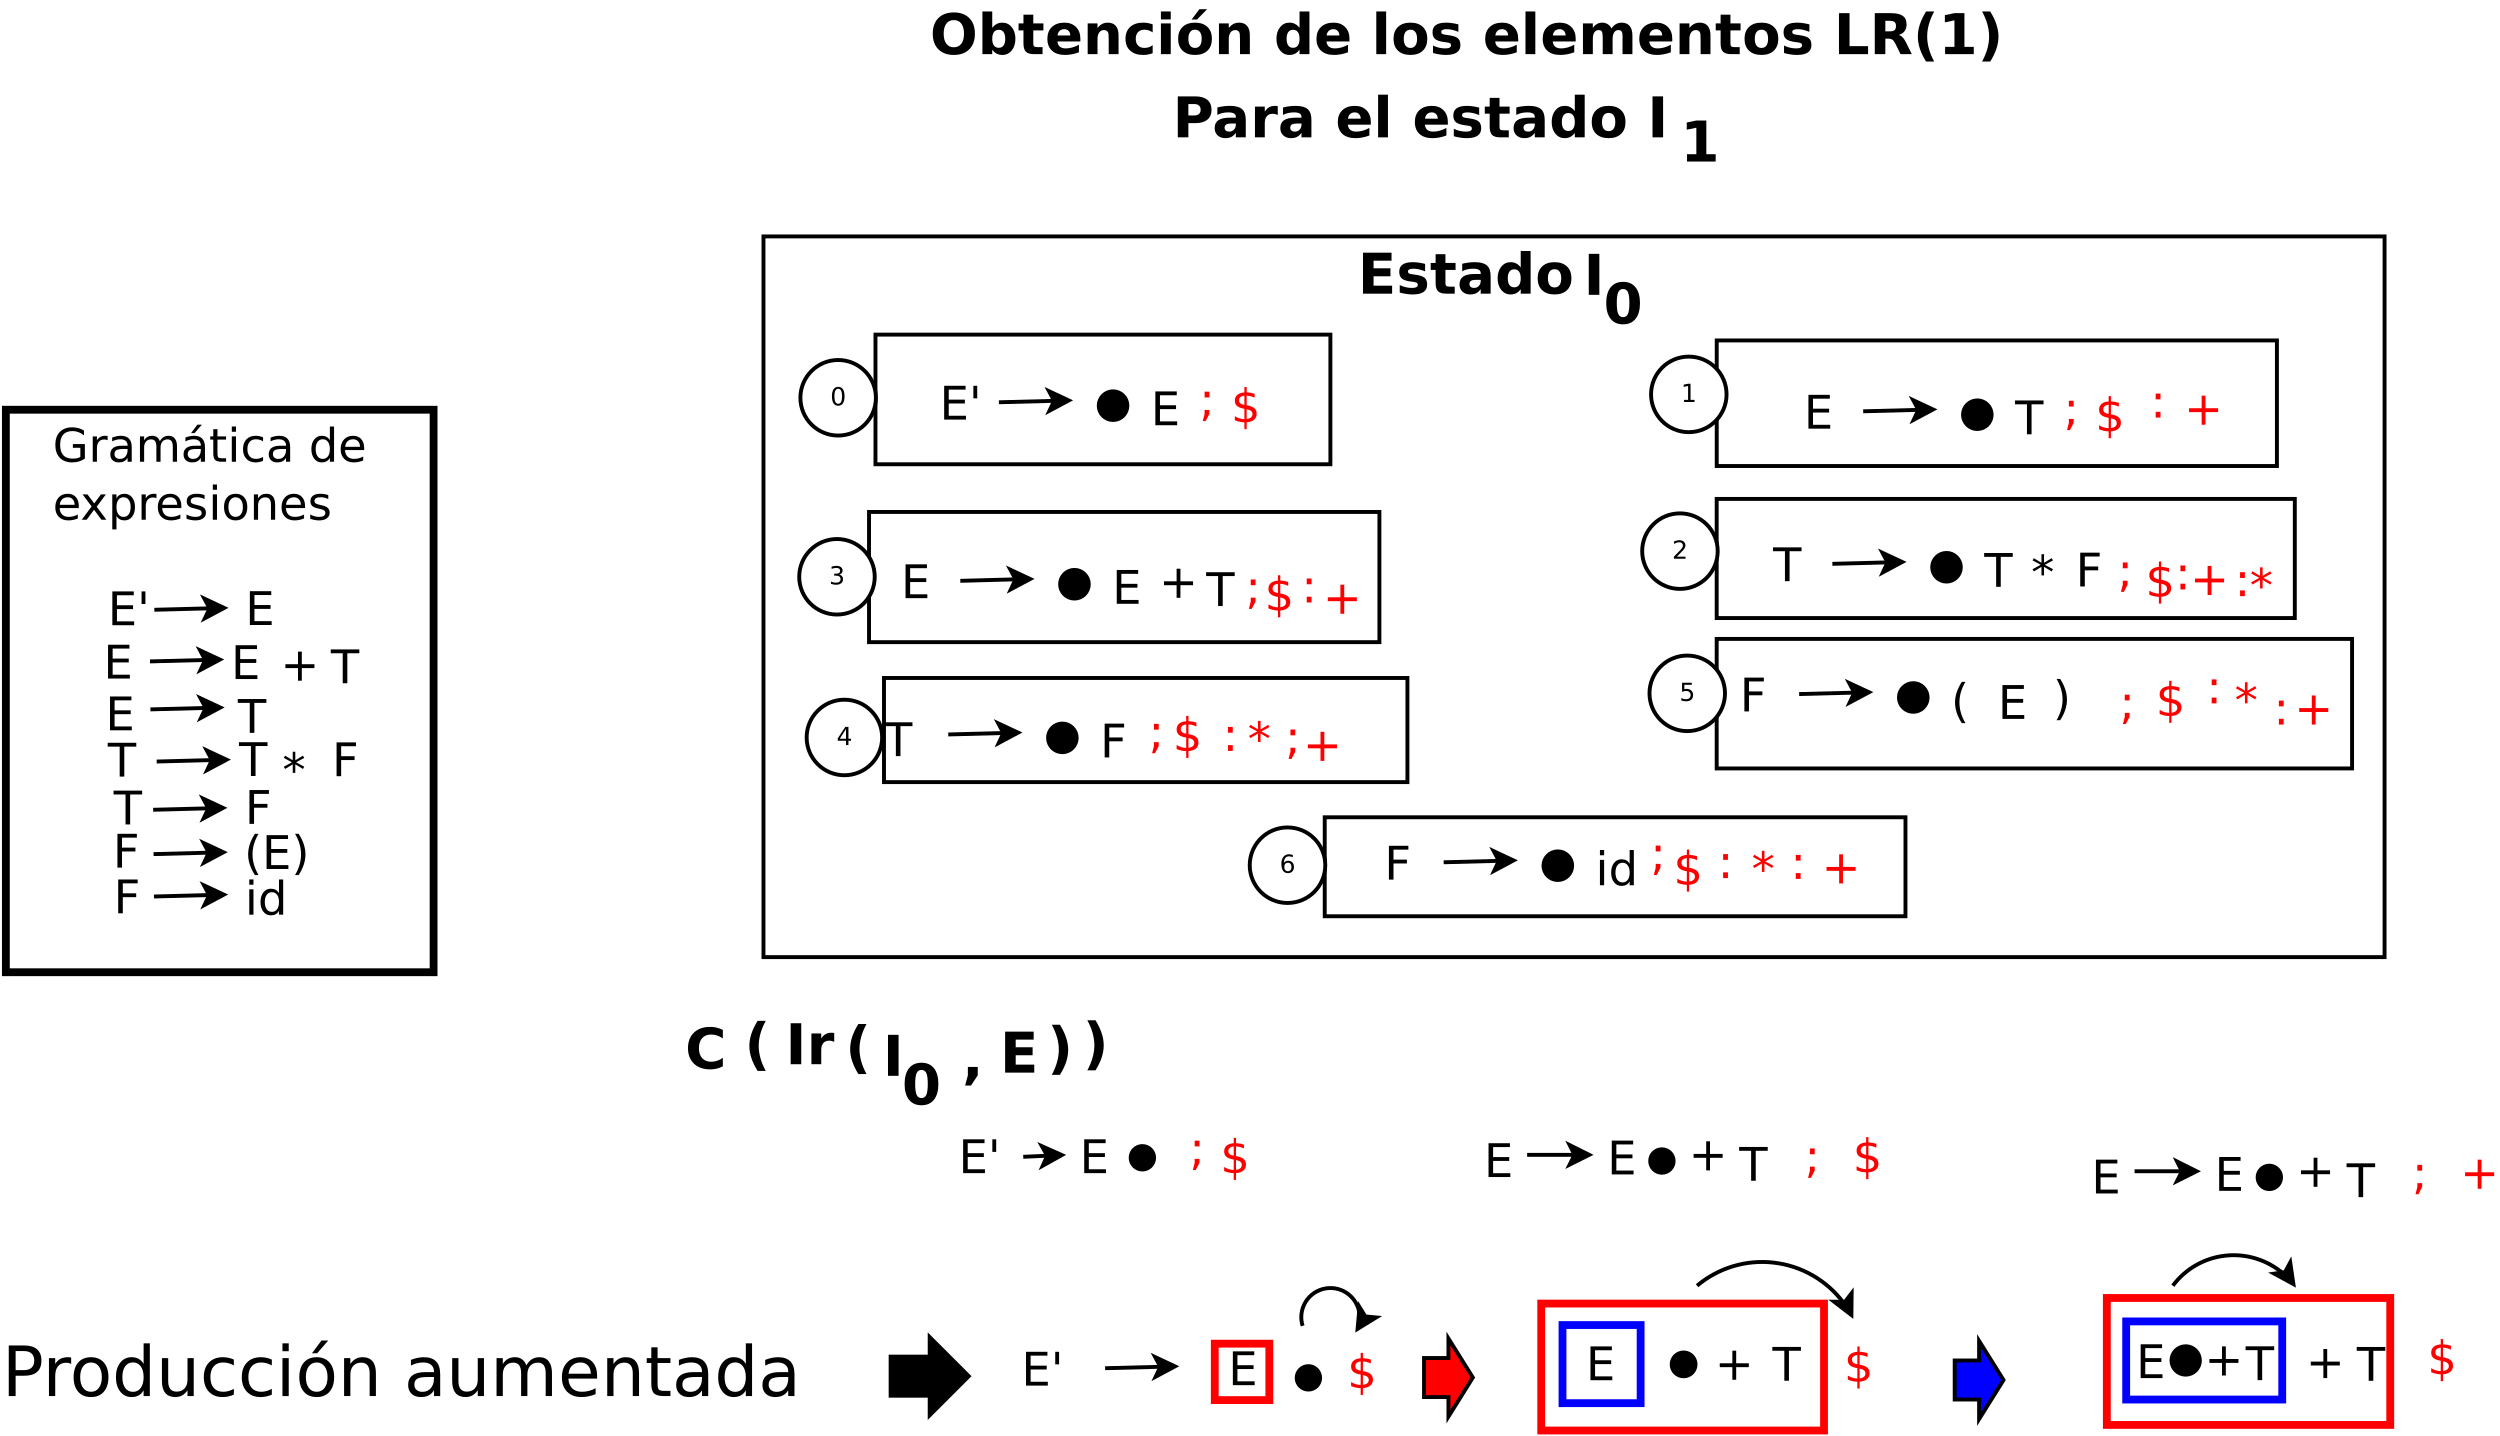 <?xml version="1.0" encoding="UTF-8"?>
<svg xmlns="http://www.w3.org/2000/svg" xmlns:xlink="http://www.w3.org/1999/xlink" width="1280pt" height="735pt" viewBox="0 0 1280 735" version="1.1">
<defs>
<g>
<symbol overflow="visible" id="glyph0-0">
<path style="stroke:none;" d="M 1.188 4.203 L 1.188 -16.75 L 13.062 -16.75 L 13.062 4.203 Z M 2.516 2.875 L 11.734 2.875 L 11.734 -15.406 L 2.516 -15.406 Z M 2.516 2.875 "/>
</symbol>
<symbol overflow="visible" id="glyph0-1">
<path style="stroke:none;" d="M 8.031 3.484 L 6.859 3.484 L 6.859 0 C 6.047 -0.008 5.234 -0.102 4.422 -0.281 C 3.609 -0.457 2.789 -0.719 1.969 -1.062 L 1.969 -3.156 C 2.758 -2.656 3.555 -2.281 4.359 -2.031 C 5.172 -1.781 6.004 -1.648 6.859 -1.641 L 6.859 -6.938 C 5.148 -7.219 3.906 -7.688 3.125 -8.344 C 2.352 -9.008 1.969 -9.926 1.969 -11.094 C 1.969 -12.352 2.391 -13.344 3.234 -14.062 C 4.078 -14.789 5.285 -15.207 6.859 -15.312 L 6.859 -18.047 L 8.031 -18.047 L 8.031 -15.359 C 8.75 -15.328 9.441 -15.25 10.109 -15.125 C 10.785 -15.008 11.441 -14.848 12.078 -14.641 L 12.078 -12.609 C 11.441 -12.93 10.785 -13.18 10.109 -13.359 C 9.43 -13.535 8.738 -13.641 8.031 -13.672 L 8.031 -8.719 C 9.781 -8.445 11.066 -7.961 11.891 -7.266 C 12.723 -6.578 13.141 -5.629 13.141 -4.422 C 13.141 -3.109 12.695 -2.078 11.812 -1.328 C 10.938 -0.578 9.676 -0.141 8.031 -0.016 Z M 6.859 -8.922 L 6.859 -13.688 C 5.961 -13.582 5.281 -13.32 4.812 -12.906 C 4.344 -12.5 4.109 -11.957 4.109 -11.281 C 4.109 -10.613 4.328 -10.094 4.766 -9.719 C 5.203 -9.352 5.898 -9.086 6.859 -8.922 Z M 8.031 -6.703 L 8.031 -1.688 C 9.008 -1.812 9.75 -2.086 10.25 -2.516 C 10.75 -2.941 11 -3.504 11 -4.203 C 11 -4.879 10.758 -5.414 10.281 -5.812 C 9.801 -6.219 9.051 -6.516 8.031 -6.703 Z M 8.031 -6.703 "/>
</symbol>
<symbol overflow="visible" id="glyph0-2">
<path style="stroke:none;" d="M 2.328 -17.312 L 13.281 -17.312 L 13.281 -15.344 L 4.672 -15.344 L 4.672 -10.219 L 12.922 -10.219 L 12.922 -8.25 L 4.672 -8.25 L 4.672 -1.969 L 13.484 -1.969 L 13.484 0 L 2.328 0 Z M 2.328 -17.312 "/>
</symbol>
<symbol overflow="visible" id="glyph0-3">
<path style="stroke:none;" d="M 4.25 -17.312 L 4.25 -10.875 L 2.281 -10.875 L 2.281 -17.312 Z M 4.25 -17.312 "/>
</symbol>
<symbol overflow="visible" id="glyph0-4">
<path style="stroke:none;" d="M -0.062 -17.312 L 14.578 -17.312 L 14.578 -15.344 L 8.438 -15.344 L 8.438 0 L 6.078 0 L 6.078 -15.344 L -0.062 -15.344 Z M -0.062 -17.312 "/>
</symbol>
<symbol overflow="visible" id="glyph0-5">
<path style="stroke:none;" d="M 10.922 -14.891 L 10.922 -8.438 L 17.391 -8.438 L 17.391 -6.453 L 10.922 -6.453 L 10.922 0 L 8.969 0 L 8.969 -6.453 L 2.516 -6.453 L 2.516 -8.438 L 8.969 -8.438 L 8.969 -14.891 Z M 10.922 -14.891 "/>
</symbol>
<symbol overflow="visible" id="glyph0-6">
<path style="stroke:none;" d="M 2.781 -12.281 L 5.234 -12.281 L 5.234 -9.328 L 2.781 -9.328 Z M 2.781 -2.953 L 5.234 -2.953 L 5.234 -0.953 L 3.328 2.766 L 1.828 2.766 L 2.781 -0.953 Z M 2.781 -2.953 "/>
</symbol>
<symbol overflow="visible" id="glyph0-7">
<path style="stroke:none;" d="M 2.328 -17.312 L 12.281 -17.312 L 12.281 -15.344 L 4.672 -15.344 L 4.672 -10.234 L 11.531 -10.234 L 11.531 -8.266 L 4.672 -8.266 L 4.672 0 L 2.328 0 Z M 2.328 -17.312 "/>
</symbol>
<symbol overflow="visible" id="glyph0-8">
<path style="stroke:none;" d="M 11.172 -14.469 L 7 -12.219 L 11.172 -9.953 L 10.5 -8.812 L 6.594 -11.172 L 6.594 -6.797 L 5.281 -6.797 L 5.281 -11.172 L 1.375 -8.812 L 0.703 -9.953 L 4.875 -12.219 L 0.703 -14.469 L 1.375 -15.609 L 5.281 -13.25 L 5.281 -17.625 L 6.594 -17.625 L 6.594 -13.25 L 10.5 -15.609 Z M 11.172 -14.469 "/>
</symbol>
<symbol overflow="visible" id="glyph0-9">
<path style="stroke:none;" d="M 7.359 -18.016 C 6.328 -16.242 5.555 -14.488 5.047 -12.75 C 4.547 -11.008 4.297 -9.242 4.297 -7.453 C 4.297 -5.672 4.551 -3.906 5.062 -2.156 C 5.57 -0.406 6.336 1.352 7.359 3.125 L 5.516 3.125 C 4.348 1.312 3.477 -0.469 2.906 -2.219 C 2.332 -3.977 2.047 -5.723 2.047 -7.453 C 2.047 -9.18 2.328 -10.914 2.891 -12.656 C 3.461 -14.406 4.336 -16.191 5.516 -18.016 Z M 7.359 -18.016 "/>
</symbol>
<symbol overflow="visible" id="glyph0-10">
<path style="stroke:none;" d="M 1.906 -18.016 L 3.75 -18.016 C 4.914 -16.191 5.785 -14.406 6.359 -12.656 C 6.93 -10.914 7.219 -9.18 7.219 -7.453 C 7.219 -5.723 6.93 -3.977 6.359 -2.219 C 5.785 -0.469 4.914 1.312 3.75 3.125 L 1.906 3.125 C 2.926 1.352 3.691 -0.406 4.203 -2.156 C 4.711 -3.906 4.969 -5.672 4.969 -7.453 C 4.969 -9.242 4.711 -11.008 4.203 -12.75 C 3.691 -14.488 2.926 -16.242 1.906 -18.016 Z M 1.906 -18.016 "/>
</symbol>
<symbol overflow="visible" id="glyph0-11">
<path style="stroke:none;" d="M 2.234 -12.984 L 4.375 -12.984 L 4.375 0 L 2.234 0 Z M 2.234 -18.047 L 4.375 -18.047 L 4.375 -15.344 L 2.234 -15.344 Z M 2.234 -18.047 "/>
</symbol>
<symbol overflow="visible" id="glyph0-12">
<path style="stroke:none;" d="M 10.781 -11.016 L 10.781 -18.047 L 12.922 -18.047 L 12.922 0 L 10.781 0 L 10.781 -1.953 C 10.332 -1.172 9.766 -0.594 9.078 -0.219 C 8.398 0.156 7.582 0.344 6.625 0.344 C 5.051 0.344 3.77 -0.281 2.781 -1.531 C 1.801 -2.789 1.312 -4.441 1.312 -6.484 C 1.312 -8.523 1.801 -10.172 2.781 -11.422 C 3.77 -12.672 5.051 -13.297 6.625 -13.297 C 7.582 -13.297 8.398 -13.109 9.078 -12.734 C 9.766 -12.359 10.332 -11.785 10.781 -11.016 Z M 3.516 -6.484 C 3.516 -4.91 3.836 -3.676 4.484 -2.781 C 5.129 -1.895 6.016 -1.453 7.141 -1.453 C 8.273 -1.453 9.164 -1.895 9.812 -2.781 C 10.457 -3.676 10.781 -4.91 10.781 -6.484 C 10.781 -8.055 10.457 -9.285 9.812 -10.172 C 9.164 -11.066 8.273 -11.516 7.141 -11.516 C 6.016 -11.516 5.129 -11.066 4.484 -10.172 C 3.836 -9.285 3.516 -8.055 3.516 -6.484 Z M 3.516 -6.484 "/>
</symbol>
<symbol overflow="visible" id="glyph0-13">
<path style="stroke:none;" d="M 14.141 -2.469 L 14.141 -7.125 L 10.312 -7.125 L 10.312 -9.047 L 16.453 -9.047 L 16.453 -1.609 C 15.547 -0.973 14.547 -0.488 13.453 -0.156 C 12.367 0.176 11.207 0.344 9.969 0.344 C 7.27 0.344 5.156 -0.445 3.625 -2.031 C 2.094 -3.613 1.328 -5.816 1.328 -8.641 C 1.328 -11.473 2.094 -13.676 3.625 -15.25 C 5.156 -16.832 7.27 -17.625 9.969 -17.625 C 11.102 -17.625 12.176 -17.484 13.188 -17.203 C 14.207 -16.93 15.145 -16.523 16 -15.984 L 16 -13.484 C 15.133 -14.223 14.211 -14.773 13.234 -15.141 C 12.266 -15.516 11.242 -15.703 10.172 -15.703 C 8.055 -15.703 6.461 -15.109 5.391 -13.922 C 4.328 -12.742 3.797 -10.984 3.797 -8.641 C 3.797 -6.305 4.328 -4.547 5.391 -3.359 C 6.461 -2.18 8.055 -1.594 10.172 -1.594 C 10.992 -1.594 11.727 -1.66 12.375 -1.797 C 13.031 -1.941 13.617 -2.164 14.141 -2.469 Z M 14.141 -2.469 "/>
</symbol>
<symbol overflow="visible" id="glyph0-14">
<path style="stroke:none;" d="M 9.766 -11 C 9.523 -11.133 9.266 -11.234 8.984 -11.297 C 8.703 -11.367 8.391 -11.406 8.047 -11.406 C 6.836 -11.406 5.91 -11.008 5.266 -10.219 C 4.617 -9.438 4.297 -8.312 4.297 -6.844 L 4.297 0 L 2.156 0 L 2.156 -12.984 L 4.297 -12.984 L 4.297 -10.969 C 4.742 -11.758 5.328 -12.344 6.047 -12.719 C 6.766 -13.102 7.641 -13.297 8.672 -13.297 C 8.816 -13.297 8.977 -13.285 9.156 -13.266 C 9.332 -13.254 9.531 -13.227 9.75 -13.188 Z M 9.766 -11 "/>
</symbol>
<symbol overflow="visible" id="glyph0-15">
<path style="stroke:none;" d="M 8.141 -6.531 C 6.422 -6.531 5.227 -6.332 4.562 -5.938 C 3.895 -5.539 3.562 -4.867 3.562 -3.922 C 3.562 -3.16 3.812 -2.555 4.312 -2.109 C 4.812 -1.672 5.488 -1.453 6.344 -1.453 C 7.531 -1.453 8.477 -1.867 9.188 -2.703 C 9.906 -3.547 10.266 -4.66 10.266 -6.047 L 10.266 -6.531 Z M 12.391 -7.406 L 12.391 0 L 10.266 0 L 10.266 -1.969 C 9.773 -1.176 9.164 -0.594 8.438 -0.219 C 7.719 0.156 6.832 0.344 5.781 0.344 C 4.445 0.344 3.383 -0.031 2.594 -0.781 C 1.812 -1.531 1.422 -2.531 1.422 -3.781 C 1.422 -5.238 1.91 -6.336 2.891 -7.078 C 3.867 -7.828 5.328 -8.203 7.266 -8.203 L 10.266 -8.203 L 10.266 -8.406 C 10.266 -9.383 9.941 -10.145 9.297 -10.688 C 8.648 -11.227 7.742 -11.5 6.578 -11.5 C 5.836 -11.5 5.113 -11.406 4.406 -11.219 C 3.695 -11.039 3.02 -10.773 2.375 -10.422 L 2.375 -12.391 C 3.156 -12.691 3.91 -12.914 4.641 -13.062 C 5.379 -13.219 6.098 -13.297 6.797 -13.297 C 8.672 -13.297 10.07 -12.805 11 -11.828 C 11.926 -10.859 12.391 -9.383 12.391 -7.406 Z M 12.391 -7.406 "/>
</symbol>
<symbol overflow="visible" id="glyph0-16">
<path style="stroke:none;" d="M 12.344 -10.5 C 12.883 -11.457 13.523 -12.16 14.266 -12.609 C 15.004 -13.066 15.879 -13.297 16.891 -13.297 C 18.242 -13.297 19.285 -12.82 20.016 -11.875 C 20.754 -10.926 21.125 -9.582 21.125 -7.844 L 21.125 0 L 18.969 0 L 18.969 -7.766 C 18.969 -9.016 18.75 -9.941 18.312 -10.547 C 17.875 -11.148 17.203 -11.453 16.297 -11.453 C 15.191 -11.453 14.316 -11.082 13.672 -10.344 C 13.023 -9.613 12.703 -8.613 12.703 -7.344 L 12.703 0 L 10.562 0 L 10.562 -7.766 C 10.562 -9.023 10.344 -9.953 9.906 -10.547 C 9.469 -11.148 8.785 -11.453 7.859 -11.453 C 6.773 -11.453 5.91 -11.082 5.266 -10.344 C 4.617 -9.602 4.297 -8.602 4.297 -7.344 L 4.297 0 L 2.156 0 L 2.156 -12.984 L 4.297 -12.984 L 4.297 -10.969 C 4.785 -11.77 5.367 -12.359 6.047 -12.734 C 6.734 -13.109 7.547 -13.297 8.484 -13.297 C 9.422 -13.297 10.219 -13.055 10.875 -12.578 C 11.539 -12.098 12.031 -11.406 12.344 -10.5 Z M 12.344 -10.5 "/>
</symbol>
<symbol overflow="visible" id="glyph0-17">
<path style="stroke:none;" d="M 8.141 -6.531 C 6.422 -6.531 5.227 -6.332 4.562 -5.938 C 3.895 -5.539 3.562 -4.867 3.562 -3.922 C 3.562 -3.16 3.812 -2.555 4.312 -2.109 C 4.812 -1.672 5.488 -1.453 6.344 -1.453 C 7.531 -1.453 8.477 -1.867 9.188 -2.703 C 9.906 -3.547 10.266 -4.66 10.266 -6.047 L 10.266 -6.531 Z M 12.391 -7.406 L 12.391 0 L 10.266 0 L 10.266 -1.969 C 9.773 -1.176 9.164 -0.594 8.438 -0.219 C 7.719 0.156 6.832 0.344 5.781 0.344 C 4.445 0.344 3.383 -0.031 2.594 -0.781 C 1.812 -1.531 1.422 -2.531 1.422 -3.781 C 1.422 -5.238 1.91 -6.336 2.891 -7.078 C 3.867 -7.828 5.328 -8.203 7.266 -8.203 L 10.266 -8.203 L 10.266 -8.406 C 10.266 -9.383 9.941 -10.145 9.297 -10.688 C 8.648 -11.227 7.742 -11.5 6.578 -11.5 C 5.836 -11.5 5.113 -11.406 4.406 -11.219 C 3.695 -11.039 3.02 -10.773 2.375 -10.422 L 2.375 -12.391 C 3.156 -12.691 3.91 -12.914 4.641 -13.062 C 5.379 -13.219 6.098 -13.297 6.797 -13.297 C 8.672 -13.297 10.07 -12.805 11 -11.828 C 11.926 -10.859 12.391 -9.383 12.391 -7.406 Z M 8.5 -19 L 10.812 -19 L 7.031 -14.641 L 5.25 -14.641 Z M 8.5 -19 "/>
</symbol>
<symbol overflow="visible" id="glyph0-18">
<path style="stroke:none;" d="M 4.344 -16.672 L 4.344 -12.984 L 8.75 -12.984 L 8.75 -11.328 L 4.344 -11.328 L 4.344 -4.281 C 4.344 -3.219 4.488 -2.535 4.781 -2.234 C 5.07 -1.93 5.66 -1.781 6.547 -1.781 L 8.75 -1.781 L 8.75 0 L 6.547 0 C 4.898 0 3.766 -0.305 3.141 -0.922 C 2.516 -1.535 2.203 -2.656 2.203 -4.281 L 2.203 -11.328 L 0.641 -11.328 L 0.641 -12.984 L 2.203 -12.984 L 2.203 -16.672 Z M 4.344 -16.672 "/>
</symbol>
<symbol overflow="visible" id="glyph0-19">
<path style="stroke:none;" d="M 11.578 -12.484 L 11.578 -10.5 C 10.984 -10.832 10.379 -11.082 9.766 -11.25 C 9.16 -11.414 8.551 -11.5 7.938 -11.5 C 6.551 -11.5 5.473 -11.055 4.703 -10.172 C 3.941 -9.297 3.562 -8.066 3.562 -6.484 C 3.562 -4.898 3.941 -3.664 4.703 -2.781 C 5.473 -1.906 6.551 -1.469 7.938 -1.469 C 8.551 -1.469 9.16 -1.551 9.766 -1.719 C 10.379 -1.883 10.984 -2.133 11.578 -2.469 L 11.578 -0.5 C 10.984 -0.219 10.367 -0.008 9.734 0.125 C 9.098 0.27 8.422 0.344 7.703 0.344 C 5.742 0.344 4.188 -0.27 3.031 -1.5 C 1.883 -2.727 1.312 -4.391 1.312 -6.484 C 1.312 -8.598 1.891 -10.258 3.047 -11.469 C 4.211 -12.688 5.812 -13.297 7.844 -13.297 C 8.5 -13.297 9.141 -13.227 9.766 -13.094 C 10.391 -12.957 10.992 -12.754 11.578 -12.484 Z M 11.578 -12.484 "/>
</symbol>
<symbol overflow="visible" id="glyph0-20">
<path style="stroke:none;" d=""/>
</symbol>
<symbol overflow="visible" id="glyph0-21">
<path style="stroke:none;" d="M 13.344 -7.031 L 13.344 -5.984 L 3.531 -5.984 C 3.625 -4.516 4.066 -3.395 4.859 -2.625 C 5.648 -1.852 6.754 -1.469 8.172 -1.469 C 8.992 -1.469 9.789 -1.566 10.562 -1.766 C 11.332 -1.973 12.094 -2.273 12.844 -2.672 L 12.844 -0.656 C 12.082 -0.332 11.297 -0.086 10.484 0.078 C 9.68 0.254 8.867 0.344 8.047 0.344 C 5.973 0.344 4.332 -0.258 3.125 -1.469 C 1.914 -2.676 1.312 -4.305 1.312 -6.359 C 1.312 -8.492 1.883 -10.18 3.031 -11.422 C 4.176 -12.672 5.723 -13.297 7.672 -13.297 C 9.422 -13.297 10.801 -12.734 11.812 -11.609 C 12.832 -10.484 13.344 -8.957 13.344 -7.031 Z M 11.219 -7.656 C 11.195 -8.82 10.867 -9.754 10.234 -10.453 C 9.598 -11.148 8.754 -11.5 7.703 -11.5 C 6.516 -11.5 5.562 -11.16 4.844 -10.484 C 4.125 -9.805 3.711 -8.859 3.609 -7.641 Z M 11.219 -7.656 "/>
</symbol>
<symbol overflow="visible" id="glyph0-22">
<path style="stroke:none;" d="M 13.031 -12.984 L 8.344 -6.672 L 13.281 0 L 10.766 0 L 6.984 -5.109 L 3.203 0 L 0.688 0 L 5.734 -6.797 L 1.109 -12.984 L 3.625 -12.984 L 7.078 -8.359 L 10.516 -12.984 Z M 13.031 -12.984 "/>
</symbol>
<symbol overflow="visible" id="glyph0-23">
<path style="stroke:none;" d="M 4.297 -1.953 L 4.297 4.938 L 2.156 4.938 L 2.156 -12.984 L 4.297 -12.984 L 4.297 -11.016 C 4.742 -11.785 5.312 -12.359 6 -12.734 C 6.688 -13.109 7.504 -13.297 8.453 -13.297 C 10.023 -13.297 11.305 -12.672 12.297 -11.422 C 13.285 -10.172 13.781 -8.523 13.781 -6.484 C 13.781 -4.441 13.285 -2.789 12.297 -1.531 C 11.305 -0.281 10.023 0.344 8.453 0.344 C 7.504 0.344 6.688 0.156 6 -0.219 C 5.312 -0.594 4.742 -1.172 4.297 -1.953 Z M 11.562 -6.484 C 11.562 -8.055 11.238 -9.285 10.594 -10.172 C 9.945 -11.066 9.062 -11.516 7.938 -11.516 C 6.801 -11.516 5.91 -11.066 5.266 -10.172 C 4.617 -9.285 4.297 -8.055 4.297 -6.484 C 4.297 -4.91 4.617 -3.676 5.266 -2.781 C 5.91 -1.895 6.801 -1.453 7.938 -1.453 C 9.062 -1.453 9.945 -1.895 10.594 -2.781 C 11.238 -3.676 11.562 -4.91 11.562 -6.484 Z M 11.562 -6.484 "/>
</symbol>
<symbol overflow="visible" id="glyph0-24">
<path style="stroke:none;" d="M 10.516 -12.609 L 10.516 -10.594 C 9.91 -10.895 9.285 -11.125 8.641 -11.281 C 7.992 -11.438 7.32 -11.516 6.625 -11.516 C 5.562 -11.516 4.766 -11.352 4.234 -11.031 C 3.703 -10.707 3.438 -10.219 3.438 -9.562 C 3.438 -9.07 3.625 -8.688 4 -8.406 C 4.383 -8.125 5.148 -7.852 6.297 -7.594 L 7.031 -7.438 C 8.539 -7.113 9.613 -6.656 10.25 -6.062 C 10.895 -5.469 11.219 -4.641 11.219 -3.578 C 11.219 -2.379 10.738 -1.426 9.781 -0.719 C 8.82 -0.008 7.508 0.344 5.844 0.344 C 5.145 0.344 4.422 0.273 3.672 0.141 C 2.922 0.004 2.125 -0.195 1.281 -0.469 L 1.281 -2.672 C 2.07 -2.266 2.848 -1.957 3.609 -1.75 C 4.379 -1.551 5.141 -1.453 5.891 -1.453 C 6.898 -1.453 7.672 -1.625 8.203 -1.969 C 8.742 -2.312 9.016 -2.797 9.016 -3.422 C 9.016 -4.004 8.816 -4.445 8.422 -4.75 C 8.035 -5.062 7.188 -5.359 5.875 -5.641 L 5.125 -5.828 C 3.801 -6.098 2.844 -6.52 2.25 -7.094 C 1.664 -7.676 1.375 -8.469 1.375 -9.469 C 1.375 -10.695 1.805 -11.641 2.672 -12.297 C 3.547 -12.961 4.773 -13.297 6.359 -13.297 C 7.148 -13.297 7.895 -13.238 8.594 -13.125 C 9.289 -13.008 9.93 -12.836 10.516 -12.609 Z M 10.516 -12.609 "/>
</symbol>
<symbol overflow="visible" id="glyph0-25">
<path style="stroke:none;" d="M 7.266 -11.5 C 6.129 -11.5 5.227 -11.051 4.562 -10.156 C 3.895 -9.258 3.562 -8.035 3.562 -6.484 C 3.562 -4.93 3.891 -3.707 4.547 -2.812 C 5.211 -1.914 6.117 -1.469 7.266 -1.469 C 8.398 -1.469 9.301 -1.914 9.969 -2.812 C 10.633 -3.707 10.969 -4.93 10.969 -6.484 C 10.969 -8.023 10.633 -9.242 9.969 -10.141 C 9.301 -11.047 8.398 -11.5 7.266 -11.5 Z M 7.266 -13.297 C 9.117 -13.297 10.578 -12.691 11.641 -11.484 C 12.703 -10.285 13.234 -8.617 13.234 -6.484 C 13.234 -4.359 12.703 -2.688 11.641 -1.469 C 10.578 -0.258 9.117 0.344 7.266 0.344 C 5.398 0.344 3.941 -0.258 2.891 -1.469 C 1.836 -2.688 1.312 -4.359 1.312 -6.484 C 1.312 -8.617 1.836 -10.285 2.891 -11.484 C 3.941 -12.691 5.398 -13.297 7.266 -13.297 Z M 7.266 -13.297 "/>
</symbol>
<symbol overflow="visible" id="glyph0-26">
<path style="stroke:none;" d="M 13.031 -7.844 L 13.031 0 L 10.906 0 L 10.906 -7.766 C 10.906 -8.992 10.664 -9.914 10.188 -10.531 C 9.707 -11.145 8.988 -11.453 8.031 -11.453 C 6.875 -11.453 5.961 -11.082 5.297 -10.344 C 4.629 -9.613 4.297 -8.613 4.297 -7.344 L 4.297 0 L 2.156 0 L 2.156 -12.984 L 4.297 -12.984 L 4.297 -10.969 C 4.805 -11.75 5.406 -12.332 6.094 -12.719 C 6.789 -13.102 7.594 -13.297 8.5 -13.297 C 9.988 -13.297 11.113 -12.832 11.875 -11.906 C 12.645 -10.988 13.031 -9.633 13.031 -7.844 Z M 13.031 -7.844 "/>
</symbol>
<symbol overflow="visible" id="glyph0-27">
<path style="stroke:none;" d="M 2.781 -2.953 L 5.234 -2.953 L 5.234 0 L 2.781 0 Z M 2.781 -12.281 L 5.234 -12.281 L 5.234 -9.328 L 2.781 -9.328 Z M 2.781 -12.281 "/>
</symbol>
<symbol overflow="visible" id="glyph1-0">
<path style="stroke:none;" d="M 1.766 6.281 L 1.766 -25.062 L 19.547 -25.062 L 19.547 6.281 Z M 3.766 4.297 L 17.562 4.297 L 17.562 -23.062 L 3.766 -23.062 Z M 3.766 4.297 "/>
</symbol>
<symbol overflow="visible" id="glyph1-1">
<path style="stroke:none;" d="M 7 -23.031 L 7 -13.297 L 11.406 -13.297 C 13.031 -13.297 14.289 -13.719 15.188 -14.562 C 16.082 -15.406 16.531 -16.609 16.531 -18.172 C 16.531 -19.723 16.082 -20.922 15.188 -21.766 C 14.289 -22.609 13.031 -23.031 11.406 -23.031 Z M 3.484 -25.906 L 11.406 -25.906 C 14.312 -25.906 16.504 -25.25 17.984 -23.938 C 19.473 -22.625 20.219 -20.703 20.219 -18.172 C 20.219 -15.617 19.473 -13.688 17.984 -12.375 C 16.504 -11.07 14.312 -10.422 11.406 -10.422 L 7 -10.422 L 7 0 L 3.484 0 Z M 3.484 -25.906 "/>
</symbol>
<symbol overflow="visible" id="glyph1-2">
<path style="stroke:none;" d="M 14.609 -16.453 C 14.254 -16.66 13.863 -16.812 13.438 -16.906 C 13.02 -17.008 12.555 -17.062 12.047 -17.062 C 10.242 -17.062 8.859 -16.473 7.891 -15.297 C 6.922 -14.117 6.438 -12.43 6.438 -10.234 L 6.438 0 L 3.234 0 L 3.234 -19.438 L 6.438 -19.438 L 6.438 -16.422 C 7.113 -17.598 7.988 -18.473 9.062 -19.047 C 10.133 -19.617 11.441 -19.906 12.984 -19.906 C 13.203 -19.906 13.441 -19.891 13.703 -19.859 C 13.973 -19.836 14.27 -19.797 14.594 -19.734 Z M 14.609 -16.453 "/>
</symbol>
<symbol overflow="visible" id="glyph1-3">
<path style="stroke:none;" d="M 10.875 -17.203 C 9.164 -17.203 7.812 -16.531 6.812 -15.188 C 5.82 -13.852 5.328 -12.023 5.328 -9.703 C 5.328 -7.379 5.82 -5.547 6.812 -4.203 C 7.801 -2.867 9.156 -2.203 10.875 -2.203 C 12.582 -2.203 13.93 -2.875 14.922 -4.219 C 15.922 -5.562 16.422 -7.391 16.422 -9.703 C 16.422 -12.004 15.922 -13.828 14.922 -15.172 C 13.93 -16.523 12.582 -17.203 10.875 -17.203 Z M 10.875 -19.906 C 13.656 -19.906 15.836 -19.004 17.422 -17.203 C 19.004 -15.398 19.797 -12.898 19.797 -9.703 C 19.797 -6.516 19.004 -4.016 17.422 -2.203 C 15.836 -0.398 13.656 0.5 10.875 0.5 C 8.094 0.5 5.91 -0.398 4.328 -2.203 C 2.754 -4.016 1.969 -6.516 1.969 -9.703 C 1.969 -12.898 2.754 -15.398 4.328 -17.203 C 5.91 -19.004 8.094 -19.906 10.875 -19.906 Z M 10.875 -19.906 "/>
</symbol>
<symbol overflow="visible" id="glyph1-4">
<path style="stroke:none;" d="M 16.141 -16.484 L 16.141 -27 L 19.328 -27 L 19.328 0 L 16.141 0 L 16.141 -2.922 C 15.473 -1.766 14.625 -0.906 13.594 -0.344 C 12.57 0.219 11.344 0.5 9.906 0.5 C 7.562 0.5 5.648 -0.438 4.172 -2.312 C 2.703 -4.188 1.969 -6.648 1.969 -9.703 C 1.969 -12.754 2.703 -15.219 4.172 -17.094 C 5.648 -18.969 7.562 -19.906 9.906 -19.906 C 11.344 -19.906 12.57 -19.625 13.594 -19.062 C 14.625 -18.5 15.473 -17.641 16.141 -16.484 Z M 5.266 -9.703 C 5.266 -7.348 5.742 -5.504 6.703 -4.172 C 7.672 -2.836 9 -2.172 10.688 -2.172 C 12.375 -2.172 13.703 -2.836 14.672 -4.172 C 15.648 -5.504 16.141 -7.348 16.141 -9.703 C 16.141 -12.047 15.648 -13.883 14.672 -15.219 C 13.703 -16.562 12.375 -17.234 10.688 -17.234 C 9 -17.234 7.672 -16.562 6.703 -15.219 C 5.742 -13.883 5.266 -12.047 5.266 -9.703 Z M 5.266 -9.703 "/>
</symbol>
<symbol overflow="visible" id="glyph1-5">
<path style="stroke:none;" d="M 3.016 -7.672 L 3.016 -19.438 L 6.219 -19.438 L 6.219 -7.797 C 6.219 -5.953 6.57 -4.57 7.281 -3.656 C 8 -2.738 9.078 -2.281 10.516 -2.281 C 12.242 -2.281 13.609 -2.828 14.609 -3.922 C 15.609 -5.023 16.109 -6.523 16.109 -8.422 L 16.109 -19.438 L 19.297 -19.438 L 19.297 0 L 16.109 0 L 16.109 -2.984 C 15.328 -1.805 14.426 -0.93 13.406 -0.359 C 12.383 0.211 11.195 0.5 9.844 0.5 C 7.602 0.5 5.906 -0.191 4.75 -1.578 C 3.594 -2.961 3.016 -4.992 3.016 -7.672 Z M 11.062 -19.906 Z M 11.062 -19.906 "/>
</symbol>
<symbol overflow="visible" id="glyph1-6">
<path style="stroke:none;" d="M 17.344 -18.688 L 17.344 -15.703 C 16.438 -16.203 15.531 -16.578 14.625 -16.828 C 13.719 -17.078 12.801 -17.203 11.875 -17.203 C 9.801 -17.203 8.191 -16.547 7.047 -15.234 C 5.898 -13.922 5.328 -12.078 5.328 -9.703 C 5.328 -7.328 5.898 -5.484 7.047 -4.172 C 8.191 -2.859 9.801 -2.203 11.875 -2.203 C 12.801 -2.203 13.719 -2.328 14.625 -2.578 C 15.531 -2.828 16.438 -3.203 17.344 -3.703 L 17.344 -0.75 C 16.445 -0.332 15.52 -0.02 14.562 0.188 C 13.613 0.395 12.602 0.5 11.531 0.5 C 8.602 0.5 6.273 -0.414 4.547 -2.25 C 2.828 -4.094 1.969 -6.578 1.969 -9.703 C 1.969 -12.867 2.836 -15.359 4.578 -17.172 C 6.316 -18.992 8.703 -19.906 11.734 -19.906 C 12.711 -19.906 13.672 -19.801 14.609 -19.594 C 15.547 -19.395 16.457 -19.094 17.344 -18.688 Z M 17.344 -18.688 "/>
</symbol>
<symbol overflow="visible" id="glyph1-7">
<path style="stroke:none;" d="M 3.344 -19.438 L 6.547 -19.438 L 6.547 0 L 3.344 0 Z M 3.344 -27 L 6.547 -27 L 6.547 -22.969 L 3.344 -22.969 Z M 3.344 -27 "/>
</symbol>
<symbol overflow="visible" id="glyph1-8">
<path style="stroke:none;" d="M 10.875 -17.203 C 9.164 -17.203 7.812 -16.531 6.812 -15.188 C 5.82 -13.852 5.328 -12.023 5.328 -9.703 C 5.328 -7.379 5.82 -5.547 6.812 -4.203 C 7.801 -2.867 9.156 -2.203 10.875 -2.203 C 12.582 -2.203 13.93 -2.875 14.922 -4.219 C 15.922 -5.562 16.422 -7.391 16.422 -9.703 C 16.422 -12.004 15.922 -13.828 14.922 -15.172 C 13.93 -16.523 12.582 -17.203 10.875 -17.203 Z M 10.875 -19.906 C 13.656 -19.906 15.836 -19.004 17.422 -17.203 C 19.004 -15.398 19.797 -12.898 19.797 -9.703 C 19.797 -6.516 19.004 -4.016 17.422 -2.203 C 15.836 -0.398 13.656 0.5 10.875 0.5 C 8.094 0.5 5.91 -0.398 4.328 -2.203 C 2.754 -4.016 1.969 -6.516 1.969 -9.703 C 1.969 -12.898 2.754 -15.398 4.328 -17.203 C 5.91 -19.004 8.094 -19.906 10.875 -19.906 Z M 13.297 -28.438 L 16.75 -28.438 L 11.094 -21.906 L 8.438 -21.906 Z M 13.297 -28.438 "/>
</symbol>
<symbol overflow="visible" id="glyph1-9">
<path style="stroke:none;" d="M 19.516 -11.734 L 19.516 0 L 16.312 0 L 16.312 -11.625 C 16.312 -13.469 15.953 -14.844 15.234 -15.75 C 14.516 -16.664 13.441 -17.125 12.016 -17.125 C 10.285 -17.125 8.922 -16.57 7.922 -15.469 C 6.93 -14.375 6.438 -12.879 6.438 -10.984 L 6.438 0 L 3.234 0 L 3.234 -19.438 L 6.438 -19.438 L 6.438 -16.422 C 7.195 -17.586 8.094 -18.457 9.125 -19.031 C 10.164 -19.613 11.363 -19.906 12.719 -19.906 C 14.957 -19.906 16.648 -19.211 17.797 -17.828 C 18.941 -16.453 19.516 -14.422 19.516 -11.734 Z M 19.516 -11.734 "/>
</symbol>
<symbol overflow="visible" id="glyph1-10">
<path style="stroke:none;" d=""/>
</symbol>
<symbol overflow="visible" id="glyph1-11">
<path style="stroke:none;" d="M 12.188 -9.766 C 9.602 -9.766 7.812 -9.469 6.812 -8.875 C 5.82 -8.289 5.328 -7.285 5.328 -5.859 C 5.328 -4.734 5.695 -3.836 6.438 -3.172 C 7.188 -2.504 8.207 -2.172 9.5 -2.172 C 11.27 -2.172 12.688 -2.797 13.75 -4.047 C 14.82 -5.305 15.359 -6.977 15.359 -9.062 L 15.359 -9.766 Z M 18.547 -11.094 L 18.547 0 L 15.359 0 L 15.359 -2.953 C 14.629 -1.773 13.719 -0.906 12.625 -0.344 C 11.539 0.219 10.211 0.5 8.641 0.5 C 6.648 0.5 5.066 -0.055 3.891 -1.172 C 2.723 -2.285 2.141 -3.781 2.141 -5.656 C 2.141 -7.844 2.867 -9.488 4.328 -10.594 C 5.797 -11.707 7.977 -12.266 10.875 -12.266 L 15.359 -12.266 L 15.359 -12.578 C 15.359 -14.047 14.875 -15.18 13.906 -15.984 C 12.945 -16.797 11.594 -17.203 9.844 -17.203 C 8.727 -17.203 7.645 -17.066 6.594 -16.797 C 5.539 -16.535 4.531 -16.141 3.562 -15.609 L 3.562 -18.547 C 4.727 -19.004 5.859 -19.344 6.953 -19.562 C 8.055 -19.789 9.129 -19.906 10.172 -19.906 C 12.984 -19.906 15.082 -19.176 16.469 -17.719 C 17.852 -16.258 18.547 -14.051 18.547 -11.094 Z M 18.547 -11.094 "/>
</symbol>
<symbol overflow="visible" id="glyph1-12">
<path style="stroke:none;" d="M 18.484 -15.703 C 19.285 -17.141 20.238 -18.195 21.344 -18.875 C 22.457 -19.562 23.766 -19.906 25.266 -19.906 C 27.297 -19.906 28.859 -19.195 29.953 -17.781 C 31.055 -16.363 31.609 -14.348 31.609 -11.734 L 31.609 0 L 28.391 0 L 28.391 -11.625 C 28.391 -13.488 28.062 -14.867 27.406 -15.766 C 26.75 -16.672 25.742 -17.125 24.391 -17.125 C 22.734 -17.125 21.422 -16.57 20.453 -15.469 C 19.492 -14.375 19.016 -12.879 19.016 -10.984 L 19.016 0 L 15.812 0 L 15.812 -11.625 C 15.812 -13.5 15.477 -14.883 14.812 -15.781 C 14.156 -16.676 13.141 -17.125 11.766 -17.125 C 10.141 -17.125 8.844 -16.57 7.875 -15.469 C 6.914 -14.363 6.438 -12.867 6.438 -10.984 L 6.438 0 L 3.234 0 L 3.234 -19.438 L 6.438 -19.438 L 6.438 -16.422 C 7.164 -17.609 8.039 -18.484 9.062 -19.047 C 10.082 -19.617 11.289 -19.906 12.688 -19.906 C 14.102 -19.906 15.305 -19.547 16.297 -18.828 C 17.285 -18.109 18.016 -17.066 18.484 -15.703 Z M 18.484 -15.703 "/>
</symbol>
<symbol overflow="visible" id="glyph1-13">
<path style="stroke:none;" d="M 19.984 -10.516 L 19.984 -8.953 L 5.297 -8.953 C 5.43 -6.754 6.094 -5.078 7.281 -3.922 C 8.469 -2.773 10.117 -2.203 12.234 -2.203 C 13.461 -2.203 14.648 -2.352 15.797 -2.656 C 16.953 -2.957 18.098 -3.41 19.234 -4.016 L 19.234 -0.984 C 18.086 -0.504 16.91 -0.141 15.703 0.109 C 14.504 0.367 13.285 0.5 12.047 0.5 C 8.941 0.5 6.484 -0.398 4.672 -2.203 C 2.867 -4.004 1.969 -6.445 1.969 -9.531 C 1.969 -12.707 2.82 -15.227 4.531 -17.094 C 6.25 -18.969 8.566 -19.906 11.484 -19.906 C 14.098 -19.906 16.164 -19.062 17.688 -17.375 C 19.219 -15.695 19.984 -13.41 19.984 -10.516 Z M 16.781 -11.453 C 16.758 -13.203 16.27 -14.598 15.312 -15.641 C 14.363 -16.68 13.102 -17.203 11.531 -17.203 C 9.75 -17.203 8.32 -16.695 7.25 -15.688 C 6.176 -14.688 5.555 -13.27 5.391 -11.438 Z M 16.781 -11.453 "/>
</symbol>
<symbol overflow="visible" id="glyph1-14">
<path style="stroke:none;" d="M 6.516 -24.953 L 6.516 -19.438 L 13.094 -19.438 L 13.094 -16.953 L 6.516 -16.953 L 6.516 -6.406 C 6.516 -4.82 6.727 -3.801 7.156 -3.344 C 7.594 -2.895 8.477 -2.672 9.812 -2.672 L 13.094 -2.672 L 13.094 0 L 9.812 0 C 7.344 0 5.641 -0.457 4.703 -1.375 C 3.766 -2.301 3.297 -3.977 3.297 -6.406 L 3.297 -16.953 L 0.953 -16.953 L 0.953 -19.438 L 3.297 -19.438 L 3.297 -24.953 Z M 6.516 -24.953 "/>
</symbol>
<symbol overflow="visible" id="glyph2-0">
<path style="stroke:none;" d="M 0.641 2.266 L 0.641 -9.016 L 7.031 -9.016 L 7.031 2.266 Z M 1.359 1.547 L 6.328 1.547 L 6.328 -8.297 L 1.359 -8.297 Z M 1.359 1.547 "/>
</symbol>
<symbol overflow="visible" id="glyph2-1">
<path style="stroke:none;" d="M 4.219 -5.172 C 3.656 -5.172 3.207 -4.973 2.875 -4.578 C 2.539 -4.191 2.375 -3.664 2.375 -3 C 2.375 -2.32 2.539 -1.785 2.875 -1.391 C 3.207 -1.004 3.656 -0.812 4.219 -0.812 C 4.789 -0.812 5.238 -1.004 5.562 -1.391 C 5.895 -1.785 6.062 -2.32 6.062 -3 C 6.062 -3.664 5.895 -4.191 5.562 -4.578 C 5.238 -4.973 4.789 -5.172 4.219 -5.172 Z M 6.734 -9.125 L 6.734 -7.969 C 6.41 -8.125 6.086 -8.238 5.766 -8.312 C 5.441 -8.395 5.125 -8.438 4.812 -8.438 C 3.977 -8.438 3.344 -8.156 2.906 -7.594 C 2.469 -7.031 2.219 -6.18 2.156 -5.047 C 2.395 -5.41 2.695 -5.688 3.062 -5.875 C 3.438 -6.07 3.848 -6.172 4.297 -6.172 C 5.234 -6.172 5.973 -5.883 6.516 -5.312 C 7.055 -4.75 7.328 -3.977 7.328 -3 C 7.328 -2.039 7.047 -1.27 6.484 -0.688 C 5.922 -0.102 5.164 0.188 4.219 0.188 C 3.145 0.188 2.32 -0.223 1.75 -1.047 C 1.176 -1.879 0.891 -3.082 0.891 -4.656 C 0.891 -6.125 1.238 -7.297 1.938 -8.172 C 2.645 -9.055 3.586 -9.5 4.766 -9.5 C 5.078 -9.5 5.395 -9.469 5.719 -9.406 C 6.039 -9.344 6.379 -9.25 6.734 -9.125 Z M 6.734 -9.125 "/>
</symbol>
<symbol overflow="visible" id="glyph2-2">
<path style="stroke:none;" d="M 4.062 -8.5 C 3.414 -8.5 2.926 -8.176 2.594 -7.531 C 2.27 -6.895 2.109 -5.938 2.109 -4.656 C 2.109 -3.375 2.27 -2.41 2.594 -1.766 C 2.926 -1.129 3.414 -0.812 4.062 -0.812 C 4.719 -0.812 5.207 -1.129 5.531 -1.766 C 5.863 -2.41 6.031 -3.375 6.031 -4.656 C 6.031 -5.938 5.863 -6.895 5.531 -7.531 C 5.207 -8.176 4.719 -8.5 4.062 -8.5 Z M 4.062 -9.5 C 5.113 -9.5 5.914 -9.082 6.469 -8.25 C 7.02 -7.426 7.297 -6.227 7.297 -4.656 C 7.297 -3.082 7.02 -1.879 6.469 -1.047 C 5.914 -0.223 5.113 0.188 4.062 0.188 C 3.02 0.188 2.223 -0.223 1.672 -1.047 C 1.117 -1.879 0.844 -3.082 0.844 -4.656 C 0.844 -6.227 1.117 -7.426 1.672 -8.25 C 2.223 -9.082 3.02 -9.5 4.062 -9.5 Z M 4.062 -9.5 "/>
</symbol>
<symbol overflow="visible" id="glyph2-3">
<path style="stroke:none;" d="M 5.188 -5.031 C 5.789 -4.906 6.258 -4.633 6.594 -4.219 C 6.938 -3.812 7.109 -3.312 7.109 -2.719 C 7.109 -1.789 6.789 -1.07 6.156 -0.562 C 5.531 -0.062 4.633 0.188 3.469 0.188 C 3.07 0.188 2.664 0.145 2.25 0.062 C 1.844 -0.008 1.414 -0.125 0.969 -0.281 L 0.969 -1.5 C 1.32 -1.289 1.707 -1.133 2.125 -1.031 C 2.539 -0.926 2.977 -0.875 3.438 -0.875 C 4.227 -0.875 4.828 -1.031 5.234 -1.344 C 5.648 -1.656 5.859 -2.113 5.859 -2.719 C 5.859 -3.258 5.664 -3.688 5.281 -4 C 4.895 -4.312 4.359 -4.469 3.672 -4.469 L 2.594 -4.469 L 2.594 -5.5 L 3.719 -5.5 C 4.344 -5.5 4.816 -5.625 5.141 -5.875 C 5.473 -6.125 5.641 -6.484 5.641 -6.953 C 5.641 -7.43 5.469 -7.797 5.125 -8.047 C 4.789 -8.305 4.305 -8.438 3.672 -8.438 C 3.328 -8.438 2.957 -8.395 2.562 -8.312 C 2.164 -8.238 1.727 -8.125 1.25 -7.969 L 1.25 -9.094 C 1.727 -9.227 2.176 -9.328 2.594 -9.391 C 3.02 -9.461 3.414 -9.5 3.781 -9.5 C 4.738 -9.5 5.492 -9.281 6.047 -8.844 C 6.609 -8.406 6.891 -7.816 6.891 -7.078 C 6.891 -6.566 6.742 -6.129 6.453 -5.766 C 6.16 -5.41 5.738 -5.164 5.188 -5.031 Z M 5.188 -5.031 "/>
</symbol>
<symbol overflow="visible" id="glyph2-4">
<path style="stroke:none;" d="M 4.844 -8.234 L 1.656 -3.25 L 4.844 -3.25 Z M 4.5 -9.328 L 6.094 -9.328 L 6.094 -3.25 L 7.422 -3.25 L 7.422 -2.203 L 6.094 -2.203 L 6.094 0 L 4.844 0 L 4.844 -2.203 L 0.625 -2.203 L 0.625 -3.422 Z M 4.5 -9.328 "/>
</symbol>
<symbol overflow="visible" id="glyph2-5">
<path style="stroke:none;" d="M 1.594 -1.062 L 3.656 -1.062 L 3.656 -8.172 L 1.406 -7.734 L 1.406 -8.875 L 3.641 -9.328 L 4.906 -9.328 L 4.906 -1.062 L 6.953 -1.062 L 6.953 0 L 1.594 0 Z M 1.594 -1.062 "/>
</symbol>
<symbol overflow="visible" id="glyph2-6">
<path style="stroke:none;" d="M 2.453 -1.062 L 6.859 -1.062 L 6.859 0 L 0.938 0 L 0.938 -1.062 C 1.414 -1.562 2.066 -2.227 2.891 -3.062 C 3.723 -3.895 4.242 -4.43 4.453 -4.672 C 4.859 -5.129 5.141 -5.516 5.297 -5.828 C 5.461 -6.141 5.547 -6.445 5.547 -6.75 C 5.547 -7.25 5.367 -7.656 5.016 -7.969 C 4.672 -8.281 4.219 -8.438 3.656 -8.438 C 3.258 -8.438 2.844 -8.363 2.406 -8.219 C 1.969 -8.082 1.5 -7.879 1 -7.609 L 1 -8.875 C 1.508 -9.082 1.984 -9.238 2.422 -9.344 C 2.867 -9.445 3.273 -9.5 3.641 -9.5 C 4.609 -9.5 5.379 -9.254 5.953 -8.766 C 6.523 -8.285 6.812 -7.641 6.812 -6.828 C 6.812 -6.453 6.738 -6.094 6.594 -5.75 C 6.445 -5.406 6.188 -5 5.812 -4.531 C 5.707 -4.406 5.375 -4.055 4.812 -3.484 C 4.258 -2.91 3.473 -2.102 2.453 -1.062 Z M 2.453 -1.062 "/>
</symbol>
<symbol overflow="visible" id="glyph2-7">
<path style="stroke:none;" d="M 1.375 -9.328 L 6.344 -9.328 L 6.344 -8.266 L 2.531 -8.266 L 2.531 -5.984 C 2.719 -6.047 2.898 -6.094 3.078 -6.125 C 3.266 -6.156 3.453 -6.172 3.641 -6.172 C 4.68 -6.172 5.504 -5.883 6.109 -5.312 C 6.711 -4.738 7.016 -3.969 7.016 -3 C 7.016 -1.988 6.703 -1.203 6.078 -0.641 C 5.461 -0.086 4.582 0.188 3.438 0.188 C 3.051 0.188 2.656 0.148 2.25 0.078 C 1.844 0.016 1.422 -0.082 0.984 -0.219 L 0.984 -1.484 C 1.359 -1.285 1.742 -1.133 2.141 -1.031 C 2.547 -0.926 2.973 -0.875 3.422 -0.875 C 4.141 -0.875 4.707 -1.062 5.125 -1.438 C 5.551 -1.82 5.766 -2.344 5.766 -3 C 5.766 -3.645 5.551 -4.156 5.125 -4.531 C 4.707 -4.914 4.141 -5.109 3.422 -5.109 C 3.078 -5.109 2.738 -5.066 2.406 -4.984 C 2.07 -4.91 1.727 -4.797 1.375 -4.641 Z M 1.375 -9.328 "/>
</symbol>
<symbol overflow="visible" id="glyph3-0">
<path style="stroke:none;" d="M 1.438 5.094 L 1.438 -20.297 L 15.828 -20.297 L 15.828 5.094 Z M 3.047 3.484 L 14.219 3.484 L 14.219 -18.672 L 3.047 -18.672 Z M 3.047 3.484 "/>
</symbol>
<symbol overflow="visible" id="glyph3-1">
<path style="stroke:none;" d="M 2.641 -20.984 L 8.047 -20.984 L 8.047 0 L 2.641 0 Z M 2.641 -20.984 "/>
</symbol>
<symbol overflow="visible" id="glyph3-2">
<path style="stroke:none;" d="M 13.234 -10.516 C 13.234 -13.141 12.988 -14.988 12.5 -16.062 C 12.008 -17.133 11.18 -17.672 10.016 -17.672 C 8.859 -17.672 8.031 -17.133 7.531 -16.062 C 7.031 -14.988 6.781 -13.141 6.781 -10.516 C 6.781 -7.859 7.031 -5.988 7.531 -4.906 C 8.031 -3.82 8.859 -3.281 10.016 -3.281 C 11.172 -3.281 11.992 -3.82 12.484 -4.906 C 12.984 -5.988 13.234 -7.859 13.234 -10.516 Z M 18.656 -10.469 C 18.656 -6.988 17.906 -4.305 16.406 -2.422 C 14.906 -0.535 12.773 0.406 10.016 0.406 C 7.254 0.406 5.125 -0.535 3.625 -2.422 C 2.125 -4.305 1.375 -6.988 1.375 -10.469 C 1.375 -13.957 2.125 -16.645 3.625 -18.531 C 5.125 -20.414 7.254 -21.359 10.016 -21.359 C 12.773 -21.359 14.906 -20.414 16.406 -18.531 C 17.906 -16.645 18.656 -13.957 18.656 -10.469 Z M 18.656 -10.469 "/>
</symbol>
<symbol overflow="visible" id="glyph3-3">
<path style="stroke:none;" d="M 2.641 -20.984 L 17.25 -20.984 L 17.25 -16.891 L 8.047 -16.891 L 8.047 -12.984 L 16.703 -12.984 L 16.703 -8.891 L 8.047 -8.891 L 8.047 -4.094 L 17.547 -4.094 L 17.547 0 L 2.641 0 Z M 2.641 -20.984 "/>
</symbol>
<symbol overflow="visible" id="glyph3-4">
<path style="stroke:none;" d="M 14.719 -15.25 L 14.719 -11.422 C 13.633 -11.867 12.594 -12.207 11.594 -12.438 C 10.594 -12.664 9.645 -12.781 8.75 -12.781 C 7.801 -12.781 7.094 -12.66 6.625 -12.422 C 6.164 -12.18 5.938 -11.812 5.938 -11.312 C 5.938 -10.906 6.109 -10.594 6.453 -10.375 C 6.805 -10.164 7.438 -10.008 8.344 -9.906 L 9.234 -9.781 C 11.805 -9.457 13.535 -8.922 14.422 -8.172 C 15.316 -7.422 15.766 -6.242 15.766 -4.641 C 15.766 -2.961 15.145 -1.703 13.906 -0.859 C 12.676 -0.016 10.832 0.406 8.375 0.406 C 7.332 0.406 6.254 0.32 5.141 0.156 C 4.035 0 2.898 -0.242 1.734 -0.578 L 1.734 -4.406 C 2.734 -3.914 3.758 -3.547 4.812 -3.297 C 5.863 -3.055 6.938 -2.938 8.031 -2.938 C 9.008 -2.938 9.742 -3.07 10.234 -3.344 C 10.734 -3.613 10.984 -4.016 10.984 -4.547 C 10.984 -5.004 10.812 -5.344 10.469 -5.562 C 10.133 -5.781 9.457 -5.953 8.438 -6.078 L 7.547 -6.188 C 5.305 -6.469 3.734 -6.984 2.828 -7.734 C 1.93 -8.492 1.484 -9.648 1.484 -11.203 C 1.484 -12.867 2.055 -14.102 3.203 -14.906 C 4.348 -15.719 6.098 -16.125 8.453 -16.125 C 9.379 -16.125 10.352 -16.051 11.375 -15.906 C 12.406 -15.77 13.52 -15.551 14.719 -15.25 Z M 14.719 -15.25 "/>
</symbol>
<symbol overflow="visible" id="glyph3-5">
<path style="stroke:none;" d="M 7.906 -20.203 L 7.906 -15.734 L 13.094 -15.734 L 13.094 -12.141 L 7.906 -12.141 L 7.906 -5.469 C 7.906 -4.738 8.051 -4.242 8.344 -3.984 C 8.633 -3.723 9.211 -3.594 10.078 -3.594 L 12.656 -3.594 L 12.656 0 L 8.344 0 C 6.363 0 4.957 -0.41 4.125 -1.234 C 3.289 -2.066 2.875 -3.477 2.875 -5.469 L 2.875 -12.141 L 0.375 -12.141 L 0.375 -15.734 L 2.875 -15.734 L 2.875 -20.203 Z M 7.906 -20.203 "/>
</symbol>
<symbol overflow="visible" id="glyph3-6">
<path style="stroke:none;" d="M 9.469 -7.078 C 8.414 -7.078 7.625 -6.898 7.094 -6.547 C 6.57 -6.191 6.312 -5.664 6.312 -4.969 C 6.312 -4.332 6.523 -3.832 6.953 -3.469 C 7.379 -3.113 7.973 -2.938 8.734 -2.938 C 9.672 -2.938 10.461 -3.273 11.109 -3.953 C 11.754 -4.629 12.078 -5.477 12.078 -6.5 L 12.078 -7.078 Z M 17.156 -8.984 L 17.156 0 L 12.078 0 L 12.078 -2.328 C 11.41 -1.379 10.656 -0.688 9.812 -0.25 C 8.969 0.188 7.941 0.406 6.734 0.406 C 5.098 0.406 3.77 -0.066 2.75 -1.016 C 1.738 -1.961 1.234 -3.195 1.234 -4.719 C 1.234 -6.562 1.867 -7.914 3.141 -8.781 C 4.41 -9.645 6.406 -10.078 9.125 -10.078 L 12.078 -10.078 L 12.078 -10.469 C 12.078 -11.27 11.766 -11.852 11.141 -12.219 C 10.516 -12.594 9.535 -12.781 8.203 -12.781 C 7.129 -12.781 6.129 -12.672 5.203 -12.453 C 4.273 -12.234 3.41 -11.91 2.609 -11.484 L 2.609 -15.312 C 3.691 -15.582 4.773 -15.785 5.859 -15.922 C 6.941 -16.055 8.031 -16.125 9.125 -16.125 C 11.957 -16.125 14.004 -15.562 15.266 -14.438 C 16.523 -13.32 17.156 -11.504 17.156 -8.984 Z M 17.156 -8.984 "/>
</symbol>
<symbol overflow="visible" id="glyph3-7">
<path style="stroke:none;" d="M 13.125 -13.438 L 13.125 -21.859 L 18.188 -21.859 L 18.188 0 L 13.125 0 L 13.125 -2.281 C 12.426 -1.352 11.66 -0.672 10.828 -0.234 C 9.992 0.191 9.031 0.406 7.938 0.406 C 6 0.406 4.406 -0.363 3.156 -1.906 C 1.914 -3.445 1.297 -5.43 1.297 -7.859 C 1.297 -10.285 1.914 -12.27 3.156 -13.812 C 4.406 -15.352 6 -16.125 7.938 -16.125 C 9.031 -16.125 9.992 -15.906 10.828 -15.469 C 11.66 -15.031 12.426 -14.352 13.125 -13.438 Z M 9.812 -3.25 C 10.883 -3.25 11.703 -3.641 12.266 -4.422 C 12.836 -5.211 13.125 -6.359 13.125 -7.859 C 13.125 -9.359 12.836 -10.5 12.266 -11.281 C 11.703 -12.07 10.883 -12.469 9.812 -12.469 C 8.738 -12.469 7.914 -12.07 7.344 -11.281 C 6.781 -10.5 6.5 -9.359 6.5 -7.859 C 6.5 -6.359 6.781 -5.211 7.344 -4.422 C 7.914 -3.641 8.738 -3.25 9.812 -3.25 Z M 9.812 -3.25 "/>
</symbol>
<symbol overflow="visible" id="glyph3-8">
<path style="stroke:none;" d="M 9.906 -12.516 C 8.789 -12.516 7.941 -12.113 7.359 -11.312 C 6.773 -10.52 6.484 -9.367 6.484 -7.859 C 6.484 -6.348 6.773 -5.191 7.359 -4.391 C 7.941 -3.586 8.789 -3.188 9.906 -3.188 C 11 -3.188 11.836 -3.586 12.422 -4.391 C 13.004 -5.191 13.297 -6.348 13.297 -7.859 C 13.297 -9.367 13.004 -10.52 12.422 -11.312 C 11.836 -12.113 11 -12.516 9.906 -12.516 Z M 9.906 -16.125 C 12.613 -16.125 14.727 -15.391 16.25 -13.922 C 17.77 -12.461 18.531 -10.441 18.531 -7.859 C 18.531 -5.273 17.77 -3.25 16.25 -1.781 C 14.727 -0.32 12.613 0.406 9.906 0.406 C 7.188 0.406 5.062 -0.32 3.531 -1.781 C 2 -3.25 1.234 -5.273 1.234 -7.859 C 1.234 -10.441 2 -12.461 3.531 -13.922 C 5.062 -15.391 7.188 -16.125 9.906 -16.125 Z M 9.906 -16.125 "/>
</symbol>
<symbol overflow="visible" id="glyph3-9">
<path style="stroke:none;" d="M 12.219 -17.438 C 10.57 -17.438 9.297 -16.828 8.391 -15.609 C 7.484 -14.391 7.031 -12.676 7.031 -10.469 C 7.031 -8.27 7.484 -6.562 8.391 -5.344 C 9.297 -4.125 10.57 -3.516 12.219 -3.516 C 13.883 -3.516 15.172 -4.125 16.078 -5.344 C 16.984 -6.562 17.438 -8.27 17.438 -10.469 C 17.438 -12.676 16.984 -14.391 16.078 -15.609 C 15.172 -16.828 13.883 -17.438 12.219 -17.438 Z M 12.219 -21.359 C 15.594 -21.359 18.234 -20.395 20.141 -18.469 C 22.055 -16.539 23.016 -13.875 23.016 -10.469 C 23.016 -7.07 22.055 -4.41 20.141 -2.484 C 18.234 -0.555 15.594 0.406 12.219 0.406 C 8.863 0.406 6.227 -0.555 4.312 -2.484 C 2.395 -4.41 1.438 -7.07 1.438 -10.469 C 1.438 -13.875 2.395 -16.539 4.312 -18.469 C 6.227 -20.395 8.863 -21.359 12.219 -21.359 Z M 12.219 -21.359 "/>
</symbol>
<symbol overflow="visible" id="glyph3-10">
<path style="stroke:none;" d="M 10.797 -3.25 C 11.867 -3.25 12.688 -3.641 13.25 -4.422 C 13.82 -5.211 14.109 -6.359 14.109 -7.859 C 14.109 -9.359 13.82 -10.5 13.25 -11.281 C 12.688 -12.07 11.867 -12.469 10.797 -12.469 C 9.711 -12.469 8.883 -12.07 8.312 -11.281 C 7.738 -10.488 7.453 -9.348 7.453 -7.859 C 7.453 -6.367 7.738 -5.227 8.312 -4.438 C 8.883 -3.645 9.711 -3.25 10.797 -3.25 Z M 7.453 -13.438 C 8.141 -14.352 8.906 -15.031 9.75 -15.469 C 10.594 -15.906 11.562 -16.125 12.656 -16.125 C 14.602 -16.125 16.195 -15.352 17.438 -13.812 C 18.688 -12.27 19.312 -10.285 19.312 -7.859 C 19.312 -5.43 18.688 -3.445 17.438 -1.906 C 16.195 -0.363 14.602 0.406 12.656 0.406 C 11.562 0.406 10.594 0.188 9.75 -0.25 C 8.906 -0.688 8.141 -1.363 7.453 -2.281 L 7.453 0 L 2.422 0 L 2.422 -21.859 L 7.453 -21.859 Z M 7.453 -13.438 "/>
</symbol>
<symbol overflow="visible" id="glyph3-11">
<path style="stroke:none;" d="M 18.125 -7.906 L 18.125 -6.484 L 6.359 -6.484 C 6.484 -5.297 6.91 -4.406 7.641 -3.812 C 8.367 -3.227 9.391 -2.938 10.703 -2.938 C 11.766 -2.938 12.848 -3.094 13.953 -3.406 C 15.066 -3.719 16.211 -4.191 17.391 -4.828 L 17.391 -0.953 C 16.191 -0.504 15 -0.164 13.812 0.062 C 12.625 0.289 11.438 0.406 10.25 0.406 C 7.395 0.406 5.176 -0.316 3.594 -1.766 C 2.02 -3.211 1.234 -5.242 1.234 -7.859 C 1.234 -10.422 2.008 -12.438 3.562 -13.906 C 5.113 -15.383 7.25 -16.125 9.969 -16.125 C 12.438 -16.125 14.41 -15.379 15.891 -13.891 C 17.379 -12.398 18.125 -10.406 18.125 -7.906 Z M 12.953 -9.578 C 12.953 -10.535 12.672 -11.305 12.109 -11.891 C 11.555 -12.484 10.832 -12.781 9.938 -12.781 C 8.957 -12.781 8.16 -12.504 7.547 -11.953 C 6.941 -11.398 6.566 -10.609 6.422 -9.578 Z M 12.953 -9.578 "/>
</symbol>
<symbol overflow="visible" id="glyph3-12">
<path style="stroke:none;" d="M 18.234 -9.578 L 18.234 0 L 13.188 0 L 13.188 -7.328 C 13.188 -8.691 13.156 -9.629 13.094 -10.141 C 13.031 -10.66 12.926 -11.039 12.781 -11.281 C 12.582 -11.613 12.312 -11.867 11.969 -12.047 C 11.633 -12.234 11.254 -12.328 10.828 -12.328 C 9.773 -12.328 8.945 -11.922 8.344 -11.109 C 7.75 -10.297 7.453 -9.176 7.453 -7.75 L 7.453 0 L 2.422 0 L 2.422 -15.734 L 7.453 -15.734 L 7.453 -13.438 C 8.211 -14.352 9.016 -15.031 9.859 -15.469 C 10.711 -15.906 11.656 -16.125 12.688 -16.125 C 14.508 -16.125 15.891 -15.566 16.828 -14.453 C 17.766 -13.336 18.234 -11.711 18.234 -9.578 Z M 18.234 -9.578 "/>
</symbol>
<symbol overflow="visible" id="glyph3-13">
<path style="stroke:none;" d="M 15.141 -15.25 L 15.141 -11.141 C 14.453 -11.609 13.766 -11.953 13.078 -12.172 C 12.391 -12.398 11.676 -12.516 10.938 -12.516 C 9.531 -12.516 8.438 -12.102 7.656 -11.281 C 6.875 -10.469 6.484 -9.328 6.484 -7.859 C 6.484 -6.391 6.875 -5.242 7.656 -4.422 C 8.438 -3.598 9.531 -3.188 10.938 -3.188 C 11.719 -3.188 12.461 -3.301 13.172 -3.531 C 13.879 -3.77 14.535 -4.117 15.141 -4.578 L 15.141 -0.469 C 14.348 -0.176 13.547 0.039 12.734 0.188 C 11.93 0.332 11.117 0.406 10.297 0.406 C 7.461 0.406 5.242 -0.32 3.641 -1.781 C 2.035 -3.238 1.234 -5.266 1.234 -7.859 C 1.234 -10.453 2.035 -12.477 3.641 -13.938 C 5.242 -15.395 7.461 -16.125 10.297 -16.125 C 11.117 -16.125 11.93 -16.051 12.734 -15.906 C 13.535 -15.758 14.336 -15.539 15.141 -15.25 Z M 15.141 -15.25 "/>
</symbol>
<symbol overflow="visible" id="glyph3-14">
<path style="stroke:none;" d="M 2.422 -15.734 L 7.453 -15.734 L 7.453 0 L 2.422 0 Z M 2.422 -21.859 L 7.453 -21.859 L 7.453 -17.766 L 2.422 -17.766 Z M 2.422 -21.859 "/>
</symbol>
<symbol overflow="visible" id="glyph3-15">
<path style="stroke:none;" d="M 9.906 -12.516 C 8.789 -12.516 7.941 -12.113 7.359 -11.312 C 6.773 -10.52 6.484 -9.367 6.484 -7.859 C 6.484 -6.348 6.773 -5.191 7.359 -4.391 C 7.941 -3.586 8.789 -3.188 9.906 -3.188 C 11 -3.188 11.836 -3.586 12.422 -4.391 C 13.004 -5.191 13.297 -6.348 13.297 -7.859 C 13.297 -9.367 13.004 -10.52 12.422 -11.312 C 11.836 -12.113 11 -12.516 9.906 -12.516 Z M 9.906 -16.125 C 12.613 -16.125 14.727 -15.391 16.25 -13.922 C 17.77 -12.461 18.531 -10.441 18.531 -7.859 C 18.531 -5.273 17.77 -3.25 16.25 -1.781 C 14.727 -0.32 12.613 0.406 9.906 0.406 C 7.188 0.406 5.062 -0.32 3.531 -1.781 C 2 -3.25 1.234 -5.273 1.234 -7.859 C 1.234 -10.441 2 -12.461 3.531 -13.922 C 5.062 -15.391 7.188 -16.125 9.906 -16.125 Z M 12.109 -23.016 L 16.078 -23.016 L 10.906 -17.734 L 8.141 -17.734 Z M 12.109 -23.016 "/>
</symbol>
<symbol overflow="visible" id="glyph3-16">
<path style="stroke:none;" d=""/>
</symbol>
<symbol overflow="visible" id="glyph3-17">
<path style="stroke:none;" d="M 2.422 -21.859 L 7.453 -21.859 L 7.453 0 L 2.422 0 Z M 2.422 -21.859 "/>
</symbol>
<symbol overflow="visible" id="glyph3-18">
<path style="stroke:none;" d="M 17 -13.125 C 17.633 -14.102 18.391 -14.848 19.266 -15.359 C 20.148 -15.867 21.113 -16.125 22.156 -16.125 C 23.969 -16.125 25.348 -15.566 26.297 -14.453 C 27.242 -13.336 27.719 -11.711 27.719 -9.578 L 27.719 0 L 22.656 0 L 22.656 -8.203 C 22.664 -8.328 22.672 -8.453 22.672 -8.578 C 22.68 -8.711 22.688 -8.906 22.688 -9.156 C 22.688 -10.27 22.52 -11.078 22.188 -11.578 C 21.863 -12.078 21.336 -12.328 20.609 -12.328 C 19.648 -12.328 18.91 -11.93 18.391 -11.141 C 17.867 -10.359 17.598 -9.223 17.578 -7.734 L 17.578 0 L 12.516 0 L 12.516 -8.203 C 12.516 -9.953 12.363 -11.078 12.062 -11.578 C 11.77 -12.078 11.238 -12.328 10.469 -12.328 C 9.5 -12.328 8.754 -11.93 8.234 -11.141 C 7.711 -10.348 7.453 -9.219 7.453 -7.75 L 7.453 0 L 2.391 0 L 2.391 -15.734 L 7.453 -15.734 L 7.453 -13.438 C 8.066 -14.32 8.773 -14.988 9.578 -15.438 C 10.379 -15.895 11.258 -16.125 12.219 -16.125 C 13.312 -16.125 14.273 -15.859 15.109 -15.328 C 15.941 -14.805 16.57 -14.07 17 -13.125 Z M 17 -13.125 "/>
</symbol>
<symbol overflow="visible" id="glyph3-19">
<path style="stroke:none;" d="M 2.641 -20.984 L 8.047 -20.984 L 8.047 -4.094 L 17.547 -4.094 L 17.547 0 L 2.641 0 Z M 2.641 -20.984 "/>
</symbol>
<symbol overflow="visible" id="glyph3-20">
<path style="stroke:none;" d="M 10.328 -11.672 C 11.461 -11.672 12.273 -11.879 12.766 -12.297 C 13.254 -12.723 13.5 -13.422 13.5 -14.391 C 13.5 -15.348 13.254 -16.031 12.766 -16.438 C 12.273 -16.852 11.461 -17.062 10.328 -17.062 L 8.047 -17.062 L 8.047 -11.672 Z M 8.047 -7.938 L 8.047 0 L 2.641 0 L 2.641 -20.984 L 10.906 -20.984 C 13.664 -20.984 15.691 -20.52 16.984 -19.594 C 18.273 -18.664 18.922 -17.195 18.922 -15.188 C 18.922 -13.801 18.582 -12.66 17.906 -11.766 C 17.238 -10.879 16.227 -10.227 14.875 -9.812 C 15.625 -9.645 16.289 -9.258 16.875 -8.656 C 17.457 -8.062 18.051 -7.16 18.656 -5.953 L 21.594 0 L 15.828 0 L 13.266 -5.219 C 12.754 -6.258 12.234 -6.973 11.703 -7.359 C 11.172 -7.742 10.461 -7.938 9.578 -7.938 Z M 8.047 -7.938 "/>
</symbol>
<symbol overflow="visible" id="glyph3-21">
<path style="stroke:none;" d="M 10.844 3.797 L 6.672 3.797 C 5.242 1.484 4.188 -0.711 3.5 -2.797 C 2.812 -4.891 2.469 -6.961 2.469 -9.016 C 2.469 -11.055 2.812 -13.129 3.5 -15.234 C 4.195 -17.336 5.254 -19.539 6.672 -21.844 L 10.844 -21.844 C 9.645 -19.625 8.742 -17.453 8.141 -15.328 C 7.547 -13.203 7.25 -11.102 7.25 -9.031 C 7.25 -6.969 7.547 -4.867 8.141 -2.734 C 8.734 -0.609 9.633 1.566 10.844 3.797 Z M 10.844 3.797 "/>
</symbol>
<symbol overflow="visible" id="glyph3-22">
<path style="stroke:none;" d="M 3.375 -3.734 L 8.156 -3.734 L 8.156 -17.297 L 3.25 -16.281 L 3.25 -19.969 L 8.125 -20.984 L 13.266 -20.984 L 13.266 -3.734 L 18.047 -3.734 L 18.047 0 L 3.375 0 Z M 3.375 -3.734 "/>
</symbol>
<symbol overflow="visible" id="glyph3-23">
<path style="stroke:none;" d="M 2.312 3.797 C 3.508 1.566 4.406 -0.609 5 -2.734 C 5.602 -4.867 5.906 -6.969 5.906 -9.031 C 5.906 -11.102 5.602 -13.203 5 -15.328 C 4.406 -17.453 3.508 -19.625 2.312 -21.844 L 6.484 -21.844 C 7.898 -19.539 8.953 -17.336 9.641 -15.234 C 10.336 -13.129 10.688 -11.055 10.688 -9.016 C 10.688 -6.961 10.344 -4.891 9.656 -2.797 C 8.969 -0.711 7.91 1.484 6.484 3.797 Z M 2.312 3.797 "/>
</symbol>
<symbol overflow="visible" id="glyph3-24">
<path style="stroke:none;" d="M 2.641 -20.984 L 11.625 -20.984 C 14.289 -20.984 16.336 -20.391 17.766 -19.203 C 19.191 -18.016 19.906 -16.328 19.906 -14.141 C 19.906 -11.93 19.191 -10.234 17.766 -9.047 C 16.336 -7.867 14.289 -7.281 11.625 -7.281 L 8.047 -7.281 L 8.047 0 L 2.641 0 Z M 8.047 -17.062 L 8.047 -11.203 L 11.047 -11.203 C 12.098 -11.203 12.906 -11.457 13.469 -11.969 C 14.039 -12.477 14.328 -13.203 14.328 -14.141 C 14.328 -15.078 14.039 -15.797 13.469 -16.297 C 12.906 -16.805 12.098 -17.062 11.047 -17.062 Z M 8.047 -17.062 "/>
</symbol>
<symbol overflow="visible" id="glyph3-25">
<path style="stroke:none;" d="M 14.109 -11.453 C 13.672 -11.66 13.234 -11.812 12.797 -11.906 C 12.359 -12.008 11.922 -12.062 11.484 -12.062 C 10.191 -12.062 9.195 -11.645 8.5 -10.812 C 7.801 -9.988 7.453 -8.801 7.453 -7.25 L 7.453 0 L 2.422 0 L 2.422 -15.734 L 7.453 -15.734 L 7.453 -13.156 C 8.098 -14.188 8.836 -14.938 9.672 -15.406 C 10.516 -15.883 11.52 -16.125 12.688 -16.125 C 12.852 -16.125 13.035 -16.113 13.234 -16.094 C 13.43 -16.082 13.719 -16.051 14.094 -16 Z M 14.109 -11.453 "/>
</symbol>
<symbol overflow="visible" id="glyph3-26">
<path style="stroke:none;" d="M 19.281 -1.156 C 18.289 -0.633 17.254 -0.242 16.172 0.016 C 15.098 0.273 13.973 0.406 12.797 0.406 C 9.305 0.406 6.539 -0.566 4.5 -2.516 C 2.457 -4.473 1.438 -7.125 1.438 -10.469 C 1.438 -13.82 2.457 -16.473 4.5 -18.422 C 6.539 -20.379 9.305 -21.359 12.797 -21.359 C 13.973 -21.359 15.098 -21.227 16.172 -20.969 C 17.254 -20.707 18.289 -20.316 19.281 -19.797 L 19.281 -15.453 C 18.281 -16.141 17.289 -16.641 16.312 -16.953 C 15.344 -17.273 14.316 -17.438 13.234 -17.438 C 11.305 -17.438 9.789 -16.816 8.688 -15.578 C 7.582 -14.348 7.031 -12.645 7.031 -10.469 C 7.031 -8.301 7.582 -6.598 8.688 -5.359 C 9.789 -4.129 11.305 -3.516 13.234 -3.516 C 14.316 -3.516 15.344 -3.672 16.312 -3.984 C 17.289 -4.305 18.281 -4.812 19.281 -5.5 Z M 19.281 -1.156 "/>
</symbol>
<symbol overflow="visible" id="glyph3-27">
<path style="stroke:none;" d="M 2.938 -5.438 L 8 -5.438 L 8 -1.156 L 4.531 4.094 L 1.531 4.094 L 2.938 -1.156 Z M 2.938 -5.438 "/>
</symbol>
</g>
</defs>
<g id="surface17461">
<rect x="0" y="0" width="1280" height="735" style="fill:rgb(100%,100%,100%);fill-opacity:1;stroke:none;"/>
<path style="fill-rule:evenodd;fill:rgb(100%,100%,100%);fill-opacity:1;stroke-width:0.2;stroke-linecap:butt;stroke-linejoin:miter;stroke:rgb(100%,0%,0%);stroke-opacity:1;stroke-miterlimit:10;" d="M 40.41 25.657 L 47.65 25.657 L 47.65 28.907 L 40.41 28.907 Z M 40.41 25.657 " transform="matrix(20,0,0,20,-19.1,154.283)"/>
<path style="fill-rule:evenodd;fill:rgb(100%,100%,100%);fill-opacity:1;stroke-width:0.2;stroke-linecap:butt;stroke-linejoin:miter;stroke:rgb(0%,0%,100%);stroke-opacity:1;stroke-miterlimit:10;" d="M 40.955 26.207 L 42.955 26.207 L 42.955 28.207 L 40.955 28.207 Z M 40.955 26.207 " transform="matrix(20,0,0,20,-19.1,154.283)"/>
<g style="fill:rgb(100%,0%,0%);fill-opacity:1;">
  <use xlink:href="#glyph0-1" x="689.801" y="710.731"/>
</g>
<g style="fill:rgb(0%,0%,0%);fill-opacity:1;">
  <use xlink:href="#glyph0-2" x="523" y="709.43"/>
  <use xlink:href="#glyph0-3" x="538" y="709.43"/>
</g>
<path style="fill:none;stroke-width:0.1;stroke-linecap:butt;stroke-linejoin:miter;stroke:rgb(0%,0%,0%);stroke-opacity:1;stroke-miterlimit:10;" d="M 29.246 27.312 L 30.66 27.275 " transform="matrix(20,0,0,20,-19.1,154.283)"/>
<path style="fill-rule:evenodd;fill:rgb(0%,0%,0%);fill-opacity:1;stroke-width:0.1;stroke-linecap:butt;stroke-linejoin:miter;stroke:rgb(0%,0%,0%);stroke-opacity:1;stroke-miterlimit:10;" d="M 31.034 27.265 L 30.541 27.528 L 30.66 27.275 L 30.528 27.028 Z M 31.034 27.265 " transform="matrix(20,0,0,20,-19.1,154.283)"/>
<path style="fill-rule:evenodd;fill:rgb(0%,0%,0%);fill-opacity:1;stroke-width:0.1;stroke-linecap:butt;stroke-linejoin:miter;stroke:rgb(0%,0%,0%);stroke-opacity:1;stroke-miterlimit:10;" d="M 34.75 27.559 C 34.75 27.725 34.616 27.859 34.45 27.859 C 34.284 27.859 34.15 27.725 34.15 27.559 C 34.15 27.393 34.284 27.259 34.45 27.259 C 34.616 27.259 34.75 27.393 34.75 27.559 " transform="matrix(20,0,0,20,-19.1,154.283)"/>
<path style="fill-rule:evenodd;fill:rgb(100%,100%,100%);fill-opacity:1;stroke-width:0.2;stroke-linecap:butt;stroke-linejoin:miter;stroke:rgb(100%,0%,0%);stroke-opacity:1;stroke-miterlimit:10;" d="M 32.053 26.684 L 33.45 26.684 L 33.45 28.128 L 32.053 28.128 Z M 32.053 26.684 " transform="matrix(20,0,0,20,-19.1,154.283)"/>
<path style="fill:none;stroke-width:0.1;stroke-linecap:butt;stroke-linejoin:miter;stroke:rgb(0%,0%,0%);stroke-opacity:1;stroke-miterlimit:10;" d="M 34.302 26.228 C 34.237 26.022 34.266 25.797 34.38 25.613 C 34.493 25.429 34.681 25.304 34.895 25.269 C 35.108 25.234 35.326 25.293 35.492 25.432 C 35.659 25.57 35.757 25.773 35.762 25.99 " transform="matrix(20,0,0,20,-19.1,154.283)"/>
<path style="fill-rule:evenodd;fill:rgb(0%,0%,0%);fill-opacity:1;stroke-width:0.1;stroke-linecap:butt;stroke-linejoin:miter;stroke:rgb(0%,0%,0%);stroke-opacity:1;stroke-miterlimit:10;" d="M 35.709 26.305 L 35.76 25.748 L 35.907 25.986 L 36.185 26.012 Z M 35.709 26.305 " transform="matrix(20,0,0,20,-19.1,154.283)"/>
<g style="fill:rgb(0%,0%,0%);fill-opacity:1;">
  <use xlink:href="#glyph0-2" x="628.891" y="709.203"/>
</g>
<g style="fill:rgb(0%,0%,0%);fill-opacity:1;">
  <use xlink:href="#glyph0-2" x="812" y="706.672"/>
</g>
<g style="fill:rgb(0%,0%,0%);fill-opacity:1;">
  <use xlink:href="#glyph0-4" x="907.5" y="706.938"/>
</g>
<g style="fill:rgb(0%,0%,0%);fill-opacity:1;">
  <use xlink:href="#glyph0-5" x="878" y="706.438"/>
</g>
<path style="fill-rule:evenodd;fill:rgb(0%,0%,0%);fill-opacity:1;stroke-width:0.1;stroke-linecap:butt;stroke-linejoin:miter;stroke:rgb(0%,0%,0%);stroke-opacity:1;stroke-miterlimit:10;" d="M 44.361 27.214 C 44.361 27.383 44.224 27.519 44.055 27.519 C 43.887 27.519 43.75 27.383 43.75 27.214 C 43.75 27.045 43.887 26.909 44.055 26.909 C 44.224 26.909 44.361 27.045 44.361 27.214 " transform="matrix(20,0,0,20,-19.1,154.283)"/>
<g style="fill:rgb(100%,0%,0%);fill-opacity:1;">
  <use xlink:href="#glyph0-1" x="944.102" y="707.438"/>
</g>
<path style="fill:none;stroke-width:0.1;stroke-linecap:butt;stroke-linejoin:miter;stroke:rgb(0%,0%,0%);stroke-opacity:1;stroke-miterlimit:10;" d="M 44.4 25.2 C 44.947 24.74 45.66 24.526 46.37 24.61 C 47.08 24.693 47.724 25.065 48.151 25.639 " transform="matrix(20,0,0,20,-19.1,154.283)"/>
<path style="fill-rule:evenodd;fill:rgb(0%,0%,0%);fill-opacity:1;stroke-width:0.1;stroke-linecap:butt;stroke-linejoin:miter;stroke:rgb(0%,0%,0%);stroke-opacity:1;stroke-miterlimit:10;" d="M 48.351 25.95 L 47.907 25.609 L 48.187 25.612 L 48.357 25.391 Z M 48.351 25.95 " transform="matrix(20,0,0,20,-19.1,154.283)"/>
<path style="fill-rule:evenodd;fill:rgb(100%,0%,0%);fill-opacity:1;stroke-width:0.1;stroke-linecap:butt;stroke-linejoin:miter;stroke:rgb(0%,0%,0%);stroke-opacity:1;stroke-miterlimit:10;" d="M 37.41 27.051 L 38.035 27.051 L 38.035 26.551 L 38.66 27.551 L 38.035 28.551 L 38.035 28.051 L 37.41 28.051 Z M 37.41 27.051 " transform="matrix(20,0,0,20,-19.1,154.283)"/>
<path style="fill-rule:evenodd;fill:rgb(0%,0%,0%);fill-opacity:1;stroke-width:0.1;stroke-linecap:butt;stroke-linejoin:miter;stroke:rgb(0%,0%,0%);stroke-opacity:1;stroke-miterlimit:10;" d="M 23.755 27.016 L 24.755 27.016 L 24.755 26.516 L 25.755 27.516 L 24.755 28.516 L 24.755 28.016 L 23.755 28.016 Z M 23.755 27.016 " transform="matrix(20,0,0,20,-19.1,154.283)"/>
<g style="fill:rgb(0%,0%,0%);fill-opacity:1;">
  <use xlink:href="#glyph1-1" x="1" y="714.794"/>
  <use xlink:href="#glyph1-2" x="21.833" y="714.794"/>
  <use xlink:href="#glyph1-3" x="35.722" y="714.794"/>
  <use xlink:href="#glyph1-4" x="57.389" y="714.794"/>
  <use xlink:href="#glyph1-5" x="79.889" y="714.794"/>
  <use xlink:href="#glyph1-6" x="102.389" y="714.794"/>
  <use xlink:href="#glyph1-6" x="121.833" y="714.794"/>
  <use xlink:href="#glyph1-7" x="141.278" y="714.794"/>
  <use xlink:href="#glyph1-8" x="151.278" y="714.794"/>
  <use xlink:href="#glyph1-9" x="172.944" y="714.794"/>
  <use xlink:href="#glyph1-10" x="195.444" y="714.794"/>
  <use xlink:href="#glyph1-11" x="206.833" y="714.794"/>
  <use xlink:href="#glyph1-5" x="228.5" y="714.794"/>
  <use xlink:href="#glyph1-12" x="251" y="714.794"/>
  <use xlink:href="#glyph1-13" x="285.722" y="714.794"/>
  <use xlink:href="#glyph1-9" x="307.667" y="714.794"/>
  <use xlink:href="#glyph1-14" x="330.167" y="714.794"/>
  <use xlink:href="#glyph1-11" x="344.056" y="714.794"/>
  <use xlink:href="#glyph1-4" x="365.722" y="714.794"/>
  <use xlink:href="#glyph1-11" x="388.222" y="714.794"/>
</g>
<g style="fill:rgb(0%,0%,0%);fill-opacity:1;">
  <use xlink:href="#glyph0-2" x="490.801" y="600.645"/>
  <use xlink:href="#glyph0-3" x="505.801" y="600.645"/>
</g>
<g style="fill:rgb(0%,0%,0%);fill-opacity:1;">
  <use xlink:href="#glyph0-2" x="552.801" y="600.645"/>
</g>
<path style="fill-rule:evenodd;fill:rgb(0%,0%,0%);fill-opacity:1;stroke-width:0.1;stroke-linecap:butt;stroke-linejoin:miter;stroke:rgb(0%,0%,0%);stroke-opacity:1;stroke-miterlimit:10;" d="M 30.5 21.925 C 30.5 22.091 30.366 22.225 30.2 22.225 C 30.034 22.225 29.9 22.091 29.9 21.925 C 29.9 21.759 30.034 21.625 30.2 21.625 C 30.366 21.625 30.5 21.759 30.5 21.925 " transform="matrix(20,0,0,20,-19.1,154.283)"/>
<g style="fill:rgb(100%,0%,0%);fill-opacity:1;">
  <use xlink:href="#glyph0-1" x="624.801" y="600.645"/>
</g>
<g style="fill:rgb(100%,0%,0%);fill-opacity:1;">
  <use xlink:href="#glyph0-6" x="608.898" y="596.301"/>
</g>
<path style="fill:none;stroke-width:0.1;stroke-linecap:butt;stroke-linejoin:miter;stroke:rgb(0%,0%,0%);stroke-opacity:1;stroke-miterlimit:10;" d="M 27.15 21.9 L 27.764 21.872 " transform="matrix(20,0,0,20,-19.1,154.283)"/>
<path style="fill-rule:evenodd;fill:rgb(0%,0%,0%);fill-opacity:1;stroke-width:0.1;stroke-linecap:butt;stroke-linejoin:miter;stroke:rgb(0%,0%,0%);stroke-opacity:1;stroke-miterlimit:10;" d="M 28.138 21.855 L 27.65 22.127 L 27.764 21.872 L 27.627 21.628 Z M 28.138 21.855 " transform="matrix(20,0,0,20,-19.1,154.283)"/>
<g style="fill:rgb(100%,0%,0%);fill-opacity:1;">
  <use xlink:href="#glyph0-1" x="948.602" y="600.246"/>
</g>
<g style="fill:rgb(0%,0%,0%);fill-opacity:1;">
  <use xlink:href="#glyph0-2" x="759.801" y="602.645"/>
</g>
<g style="fill:rgb(0%,0%,0%);fill-opacity:1;">
  <use xlink:href="#glyph0-2" x="822.898" y="601.301"/>
</g>
<g style="fill:rgb(0%,0%,0%);fill-opacity:1;">
  <use xlink:href="#glyph0-5" x="864.602" y="599.246"/>
</g>
<g style="fill:rgb(0%,0%,0%);fill-opacity:1;">
  <use xlink:href="#glyph0-4" x="890.5" y="604.547"/>
</g>
<g style="fill:rgb(100%,0%,0%);fill-opacity:1;">
  <use xlink:href="#glyph0-6" x="923.898" y="600.301"/>
</g>
<path style="fill-rule:evenodd;fill:rgb(0%,0%,0%);fill-opacity:1;stroke-width:0.1;stroke-linecap:butt;stroke-linejoin:miter;stroke:rgb(0%,0%,0%);stroke-opacity:1;stroke-miterlimit:10;" d="M 43.8 22.008 C 43.8 22.173 43.666 22.308 43.5 22.308 C 43.334 22.308 43.2 22.173 43.2 22.008 C 43.2 21.842 43.334 21.708 43.5 21.708 C 43.666 21.708 43.8 21.842 43.8 22.008 " transform="matrix(20,0,0,20,-19.1,154.283)"/>
<path style="fill:none;stroke-width:0.1;stroke-linecap:butt;stroke-linejoin:miter;stroke:rgb(0%,0%,0%);stroke-opacity:1;stroke-miterlimit:10;" d="M 40.05 21.85 L 41.263 21.85 " transform="matrix(20,0,0,20,-19.1,154.283)"/>
<path style="fill-rule:evenodd;fill:rgb(0%,0%,0%);fill-opacity:1;stroke-width:0.1;stroke-linecap:butt;stroke-linejoin:miter;stroke:rgb(0%,0%,0%);stroke-opacity:1;stroke-miterlimit:10;" d="M 41.638 21.85 L 41.138 22.1 L 41.263 21.85 L 41.138 21.6 Z M 41.638 21.85 " transform="matrix(20,0,0,20,-19.1,154.283)"/>
<path style="fill-rule:evenodd;fill:rgb(100%,100%,100%);fill-opacity:1;stroke-width:0.2;stroke-linecap:butt;stroke-linejoin:miter;stroke:rgb(100%,0%,0%);stroke-opacity:1;stroke-miterlimit:10;" d="M 54.89 25.514 L 62.145 25.514 L 62.145 28.764 L 54.89 28.764 Z M 54.89 25.514 " transform="matrix(20,0,0,20,-19.1,154.283)"/>
<path style="fill-rule:evenodd;fill:rgb(100%,100%,100%);fill-opacity:1;stroke-width:0.2;stroke-linecap:butt;stroke-linejoin:miter;stroke:rgb(0%,0%,100%);stroke-opacity:1;stroke-miterlimit:10;" d="M 55.385 26.114 L 59.38 26.114 L 59.38 28.114 L 55.385 28.114 Z M 55.385 26.114 " transform="matrix(20,0,0,20,-19.1,154.283)"/>
<g style="fill:rgb(0%,0%,0%);fill-opacity:1;">
  <use xlink:href="#glyph0-2" x="1093.699" y="705.582"/>
</g>
<g style="fill:rgb(0%,0%,0%);fill-opacity:1;">
  <use xlink:href="#glyph0-4" x="1206.699" y="706.961"/>
</g>
<g style="fill:rgb(0%,0%,0%);fill-opacity:1;">
  <use xlink:href="#glyph0-5" x="1180.602" y="705.582"/>
</g>
<g style="fill:rgb(0%,0%,0%);fill-opacity:1;">
  <use xlink:href="#glyph0-4" x="1149.801" y="706.629"/>
</g>
<g style="fill:rgb(0%,0%,0%);fill-opacity:1;">
  <use xlink:href="#glyph0-5" x="1128.699" y="704.254"/>
</g>
<path style="fill-rule:evenodd;fill:rgb(0%,0%,0%);fill-opacity:1;stroke-width:0.1;stroke-linecap:butt;stroke-linejoin:miter;stroke:rgb(0%,0%,0%);stroke-opacity:1;stroke-miterlimit:10;" d="M 57.272 27.114 C 57.272 27.315 57.109 27.477 56.909 27.477 C 56.708 27.477 56.545 27.315 56.545 27.114 C 56.545 26.913 56.708 26.75 56.909 26.75 C 57.109 26.75 57.272 26.913 57.272 27.114 " transform="matrix(20,0,0,20,-19.1,154.283)"/>
<path style="fill:none;stroke-width:0.1;stroke-linecap:butt;stroke-linejoin:miter;stroke:rgb(0%,0%,0%);stroke-opacity:1;stroke-miterlimit:10;" d="M 56.58 25.2 C 56.903 24.766 57.392 24.487 57.93 24.43 C 58.467 24.372 59.005 24.541 59.412 24.896 " transform="matrix(20,0,0,20,-19.1,154.283)"/>
<path style="fill-rule:evenodd;fill:rgb(0%,0%,0%);fill-opacity:1;stroke-width:0.1;stroke-linecap:butt;stroke-linejoin:miter;stroke:rgb(0%,0%,0%);stroke-opacity:1;stroke-miterlimit:10;" d="M 59.666 25.158 L 59.175 24.891 L 59.452 24.851 L 59.585 24.605 Z M 59.666 25.158 " transform="matrix(20,0,0,20,-19.1,154.283)"/>
<g style="fill:rgb(100%,0%,0%);fill-opacity:1;">
  <use xlink:href="#glyph0-1" x="1242.801" y="703.645"/>
</g>
<path style="fill-rule:evenodd;fill:rgb(0%,0%,100%);fill-opacity:1;stroke-width:0.1;stroke-linecap:butt;stroke-linejoin:miter;stroke:rgb(0%,0%,0%);stroke-opacity:1;stroke-miterlimit:10;" d="M 50.995 28.114 L 51.62 28.114 L 51.62 28.614 L 52.245 27.614 L 51.62 26.614 L 51.62 27.114 L 50.995 27.114 Z M 50.995 28.114 " transform="matrix(20,0,0,20,-19.1,154.283)"/>
<g style="fill:rgb(100%,0%,0%);fill-opacity:1;">
  <use xlink:href="#glyph0-5" x="1259.602" y="608.645"/>
</g>
<g style="fill:rgb(0%,0%,0%);fill-opacity:1;">
  <use xlink:href="#glyph0-2" x="1070.801" y="611.047"/>
</g>
<g style="fill:rgb(0%,0%,0%);fill-opacity:1;">
  <use xlink:href="#glyph0-2" x="1133.898" y="609.699"/>
</g>
<g style="fill:rgb(0%,0%,0%);fill-opacity:1;">
  <use xlink:href="#glyph0-5" x="1175.602" y="607.645"/>
</g>
<g style="fill:rgb(0%,0%,0%);fill-opacity:1;">
  <use xlink:href="#glyph0-4" x="1201.5" y="612.945"/>
</g>
<g style="fill:rgb(100%,0%,0%);fill-opacity:1;">
  <use xlink:href="#glyph0-6" x="1234.898" y="608.699"/>
</g>
<path style="fill-rule:evenodd;fill:rgb(0%,0%,0%);fill-opacity:1;stroke-width:0.1;stroke-linecap:butt;stroke-linejoin:miter;stroke:rgb(0%,0%,0%);stroke-opacity:1;stroke-miterlimit:10;" d="M 59.35 22.427 C 59.35 22.593 59.216 22.727 59.05 22.727 C 58.884 22.727 58.75 22.593 58.75 22.427 C 58.75 22.262 58.884 22.127 59.05 22.127 C 59.216 22.127 59.35 22.262 59.35 22.427 " transform="matrix(20,0,0,20,-19.1,154.283)"/>
<path style="fill:none;stroke-width:0.1;stroke-linecap:butt;stroke-linejoin:miter;stroke:rgb(0%,0%,0%);stroke-opacity:1;stroke-miterlimit:10;" d="M 55.6 22.27 L 56.813 22.27 " transform="matrix(20,0,0,20,-19.1,154.283)"/>
<path style="fill-rule:evenodd;fill:rgb(0%,0%,0%);fill-opacity:1;stroke-width:0.1;stroke-linecap:butt;stroke-linejoin:miter;stroke:rgb(0%,0%,0%);stroke-opacity:1;stroke-miterlimit:10;" d="M 57.188 22.27 L 56.688 22.52 L 56.813 22.27 L 56.688 22.02 Z M 57.188 22.27 " transform="matrix(20,0,0,20,-19.1,154.283)"/>
<path style="fill-rule:evenodd;fill:rgb(100%,100%,100%);fill-opacity:1;stroke-width:0.2;stroke-linecap:butt;stroke-linejoin:miter;stroke:rgb(0%,0%,0%);stroke-opacity:1;stroke-miterlimit:10;" d="M 1.105 2.775 L 12.055 2.775 L 12.055 17.175 L 1.105 17.175 Z M 1.105 2.775 " transform="matrix(20,0,0,20,-19.1,154.283)"/>
<g style="fill:rgb(0%,0%,0%);fill-opacity:1;">
  <use xlink:href="#glyph0-2" x="53" y="347.414"/>
</g>
<g style="fill:rgb(0%,0%,0%);fill-opacity:1;">
  <use xlink:href="#glyph0-2" x="118.301" y="347.668"/>
</g>
<g style="fill:rgb(0%,0%,0%);fill-opacity:1;">
  <use xlink:href="#glyph0-4" x="169.398" y="349.817"/>
</g>
<g style="fill:rgb(0%,0%,0%);fill-opacity:1;">
  <use xlink:href="#glyph0-5" x="143.602" y="348.516"/>
</g>
<g style="fill:rgb(0%,0%,0%);fill-opacity:1;">
  <use xlink:href="#glyph0-4" x="121.801" y="375.215"/>
</g>
<g style="fill:rgb(0%,0%,0%);fill-opacity:1;">
  <use xlink:href="#glyph0-4" x="55.199" y="397.613"/>
</g>
<g style="fill:rgb(0%,0%,0%);fill-opacity:1;">
  <use xlink:href="#glyph0-4" x="122.398" y="397.317"/>
</g>
<g style="fill:rgb(0%,0%,0%);fill-opacity:1;">
  <use xlink:href="#glyph0-7" x="170" y="397.414"/>
</g>
<g style="fill:rgb(0%,0%,0%);fill-opacity:1;">
  <use xlink:href="#glyph0-4" x="58.199" y="422.113"/>
</g>
<g style="fill:rgb(0%,0%,0%);fill-opacity:1;">
  <use xlink:href="#glyph0-7" x="125.398" y="421.817"/>
</g>
<g style="fill:rgb(0%,0%,0%);fill-opacity:1;">
  <use xlink:href="#glyph0-8" x="144.602" y="402.516"/>
</g>
<g style="fill:rgb(0%,0%,0%);fill-opacity:1;">
  <use xlink:href="#glyph0-7" x="57.801" y="444.215"/>
</g>
<g style="fill:rgb(0%,0%,0%);fill-opacity:1;">
  <use xlink:href="#glyph0-9" x="125" y="444.914"/>
  <use xlink:href="#glyph0-2" x="134.167" y="444.914"/>
  <use xlink:href="#glyph0-10" x="149.167" y="444.914"/>
</g>
<g style="fill:rgb(0%,0%,0%);fill-opacity:1;">
  <use xlink:href="#glyph0-7" x="58.199" y="467.613"/>
</g>
<g style="fill:rgb(0%,0%,0%);fill-opacity:1;">
  <use xlink:href="#glyph0-11" x="125.398" y="468.317"/>
  <use xlink:href="#glyph0-12" x="132.065" y="468.317"/>
</g>
<path style="fill:none;stroke-width:0.1;stroke-linecap:butt;stroke-linejoin:miter;stroke:rgb(0%,0%,0%);stroke-opacity:1;stroke-miterlimit:10;" d="M 4.795 9.218 L 6.208 9.181 " transform="matrix(20,0,0,20,-19.1,154.283)"/>
<path style="fill-rule:evenodd;fill:rgb(0%,0%,0%);fill-opacity:1;stroke-width:0.1;stroke-linecap:butt;stroke-linejoin:miter;stroke:rgb(0%,0%,0%);stroke-opacity:1;stroke-miterlimit:10;" d="M 6.583 9.171 L 6.09 9.434 L 6.208 9.181 L 6.077 8.935 Z M 6.583 9.171 " transform="matrix(20,0,0,20,-19.1,154.283)"/>
<path style="fill:none;stroke-width:0.1;stroke-linecap:butt;stroke-linejoin:miter;stroke:rgb(0%,0%,0%);stroke-opacity:1;stroke-miterlimit:10;" d="M 4.966 11.781 L 6.38 11.744 " transform="matrix(20,0,0,20,-19.1,154.283)"/>
<path style="fill-rule:evenodd;fill:rgb(0%,0%,0%);fill-opacity:1;stroke-width:0.1;stroke-linecap:butt;stroke-linejoin:miter;stroke:rgb(0%,0%,0%);stroke-opacity:1;stroke-miterlimit:10;" d="M 6.755 11.734 L 6.261 11.997 L 6.38 11.744 L 6.248 11.497 Z M 6.755 11.734 " transform="matrix(20,0,0,20,-19.1,154.283)"/>
<path style="fill:none;stroke-width:0.1;stroke-linecap:butt;stroke-linejoin:miter;stroke:rgb(0%,0%,0%);stroke-opacity:1;stroke-miterlimit:10;" d="M 4.876 13.016 L 6.29 12.979 " transform="matrix(20,0,0,20,-19.1,154.283)"/>
<path style="fill-rule:evenodd;fill:rgb(0%,0%,0%);fill-opacity:1;stroke-width:0.1;stroke-linecap:butt;stroke-linejoin:miter;stroke:rgb(0%,0%,0%);stroke-opacity:1;stroke-miterlimit:10;" d="M 6.665 12.969 L 6.171 13.232 L 6.29 12.979 L 6.158 12.732 Z M 6.665 12.969 " transform="matrix(20,0,0,20,-19.1,154.283)"/>
<path style="fill:none;stroke-width:0.1;stroke-linecap:butt;stroke-linejoin:miter;stroke:rgb(0%,0%,0%);stroke-opacity:1;stroke-miterlimit:10;" d="M 4.886 14.151 L 6.3 14.114 " transform="matrix(20,0,0,20,-19.1,154.283)"/>
<path style="fill-rule:evenodd;fill:rgb(0%,0%,0%);fill-opacity:1;stroke-width:0.1;stroke-linecap:butt;stroke-linejoin:miter;stroke:rgb(0%,0%,0%);stroke-opacity:1;stroke-miterlimit:10;" d="M 6.675 14.104 L 6.181 14.367 L 6.3 14.114 L 6.168 13.867 Z M 6.675 14.104 " transform="matrix(20,0,0,20,-19.1,154.283)"/>
<path style="fill:none;stroke-width:0.1;stroke-linecap:butt;stroke-linejoin:miter;stroke:rgb(0%,0%,0%);stroke-opacity:1;stroke-miterlimit:10;" d="M 4.896 15.236 L 6.31 15.199 " transform="matrix(20,0,0,20,-19.1,154.283)"/>
<path style="fill-rule:evenodd;fill:rgb(0%,0%,0%);fill-opacity:1;stroke-width:0.1;stroke-linecap:butt;stroke-linejoin:miter;stroke:rgb(0%,0%,0%);stroke-opacity:1;stroke-miterlimit:10;" d="M 6.684 15.189 L 6.191 15.452 L 6.31 15.199 L 6.178 14.952 Z M 6.684 15.189 " transform="matrix(20,0,0,20,-19.1,154.283)"/>
<g style="fill:rgb(0%,0%,0%);fill-opacity:1;">
  <use xlink:href="#glyph0-2" x="55.199" y="320.113"/>
  <use xlink:href="#glyph0-3" x="70.199" y="320.113"/>
</g>
<path style="fill:none;stroke-width:0.1;stroke-linecap:butt;stroke-linejoin:miter;stroke:rgb(0%,0%,0%);stroke-opacity:1;stroke-miterlimit:10;" d="M 4.906 7.896 L 6.32 7.859 " transform="matrix(20,0,0,20,-19.1,154.283)"/>
<path style="fill-rule:evenodd;fill:rgb(0%,0%,0%);fill-opacity:1;stroke-width:0.1;stroke-linecap:butt;stroke-linejoin:miter;stroke:rgb(0%,0%,0%);stroke-opacity:1;stroke-miterlimit:10;" d="M 6.694 7.849 L 6.201 8.112 L 6.32 7.859 L 6.188 7.612 Z M 6.694 7.849 " transform="matrix(20,0,0,20,-19.1,154.283)"/>
<g style="fill:rgb(0%,0%,0%);fill-opacity:1;">
  <use xlink:href="#glyph0-2" x="125.602" y="320"/>
</g>
<g style="fill:rgb(0%,0%,0%);fill-opacity:1;">
  <use xlink:href="#glyph0-13" x="27" y="236.414"/>
  <use xlink:href="#glyph0-14" x="45.333" y="236.414"/>
  <use xlink:href="#glyph0-15" x="55.056" y="236.414"/>
  <use xlink:href="#glyph0-16" x="69.5" y="236.414"/>
  <use xlink:href="#glyph0-17" x="92.556" y="236.414"/>
  <use xlink:href="#glyph0-18" x="107" y="236.414"/>
  <use xlink:href="#glyph0-11" x="116.444" y="236.414"/>
  <use xlink:href="#glyph0-19" x="123.111" y="236.414"/>
  <use xlink:href="#glyph0-15" x="136.167" y="236.414"/>
  <use xlink:href="#glyph0-20" x="150.611" y="236.414"/>
  <use xlink:href="#glyph0-12" x="158.111" y="236.414"/>
  <use xlink:href="#glyph0-21" x="173.111" y="236.414"/>
</g>
<g style="fill:rgb(0%,0%,0%);fill-opacity:1;">
  <use xlink:href="#glyph0-21" x="27" y="266.106"/>
  <use xlink:href="#glyph0-22" x="41.167" y="266.106"/>
  <use xlink:href="#glyph0-23" x="55.333" y="266.106"/>
  <use xlink:href="#glyph0-14" x="70.333" y="266.106"/>
  <use xlink:href="#glyph0-21" x="79.5" y="266.106"/>
  <use xlink:href="#glyph0-24" x="94.222" y="266.106"/>
  <use xlink:href="#glyph0-11" x="106.722" y="266.106"/>
  <use xlink:href="#glyph0-25" x="113.389" y="266.106"/>
  <use xlink:href="#glyph0-26" x="127.833" y="266.106"/>
  <use xlink:href="#glyph0-21" x="142.833" y="266.106"/>
  <use xlink:href="#glyph0-24" x="157.556" y="266.106"/>
</g>
<g style="fill:rgb(0%,0%,0%);fill-opacity:1;">
  <use xlink:href="#glyph0-2" x="54" y="373.914"/>
</g>
<path style="fill:none;stroke-width:0.1;stroke-linecap:butt;stroke-linejoin:miter;stroke:rgb(0%,0%,0%);stroke-opacity:1;stroke-miterlimit:10;" d="M 4.806 10.446 L 6.22 10.409 " transform="matrix(20,0,0,20,-19.1,154.283)"/>
<path style="fill-rule:evenodd;fill:rgb(0%,0%,0%);fill-opacity:1;stroke-width:0.1;stroke-linecap:butt;stroke-linejoin:miter;stroke:rgb(0%,0%,0%);stroke-opacity:1;stroke-miterlimit:10;" d="M 6.594 10.399 L 6.101 10.662 L 6.22 10.409 L 6.088 10.162 Z M 6.594 10.399 " transform="matrix(20,0,0,20,-19.1,154.283)"/>
<path style="fill-rule:evenodd;fill:rgb(100%,100%,100%);fill-opacity:1;stroke-width:0.1;stroke-linecap:butt;stroke-linejoin:miter;stroke:rgb(0%,0%,0%);stroke-opacity:1;stroke-miterlimit:10;" d="M 20.5 -1.662 L 62 -1.662 L 62 16.788 L 20.5 16.788 Z M 20.5 -1.662 " transform="matrix(20,0,0,20,-19.1,154.283)"/>
<path style="fill-rule:evenodd;fill:rgb(100%,100%,100%);fill-opacity:1;stroke-width:0.1;stroke-linecap:butt;stroke-linejoin:miter;stroke:rgb(0%,0%,0%);stroke-opacity:1;stroke-miterlimit:10;" d="M 34.868 13.208 L 49.735 13.208 L 49.735 15.742 L 34.868 15.742 Z M 34.868 13.208 " transform="matrix(20,0,0,20,-19.1,154.283)"/>
<path style="fill-rule:evenodd;fill:rgb(100%,100%,100%);fill-opacity:1;stroke-width:0.1;stroke-linecap:butt;stroke-linejoin:miter;stroke:rgb(0%,0%,0%);stroke-opacity:1;stroke-miterlimit:10;" d="M 34.882 14.435 C 34.882 14.969 34.449 15.402 33.915 15.402 C 33.381 15.402 32.948 14.969 32.948 14.435 C 32.948 13.901 33.381 13.468 33.915 13.468 C 34.449 13.468 34.882 13.901 34.882 14.435 " transform="matrix(20,0,0,20,-19.1,154.283)"/>
<g style="fill:rgb(0%,0%,0%);fill-opacity:1;">
  <use xlink:href="#glyph2-1" x="655.18" y="446.873"/>
</g>
<path style="fill:none;stroke-width:0.1;stroke-linecap:butt;stroke-linejoin:miter;stroke:rgb(0%,0%,0%);stroke-opacity:1;stroke-miterlimit:10;" d="M 37.913 14.36 L 39.326 14.323 " transform="matrix(20,0,0,20,-19.1,154.283)"/>
<path style="fill-rule:evenodd;fill:rgb(0%,0%,0%);fill-opacity:1;stroke-width:0.1;stroke-linecap:butt;stroke-linejoin:miter;stroke:rgb(0%,0%,0%);stroke-opacity:1;stroke-miterlimit:10;" d="M 39.701 14.313 L 39.208 14.576 L 39.326 14.323 L 39.195 14.076 Z M 39.701 14.313 " transform="matrix(20,0,0,20,-19.1,154.283)"/>
<g style="fill:rgb(0%,0%,0%);fill-opacity:1;">
  <use xlink:href="#glyph0-7" x="708.801" y="450.359"/>
</g>
<g style="fill:rgb(0%,0%,0%);fill-opacity:1;">
  <use xlink:href="#glyph0-11" x="816.934" y="453.246"/>
  <use xlink:href="#glyph0-12" x="823.6" y="453.246"/>
</g>
<path style="fill-rule:evenodd;fill:rgb(0%,0%,0%);fill-opacity:1;stroke-width:0.1;stroke-linecap:butt;stroke-linejoin:miter;stroke:rgb(0%,0%,0%);stroke-opacity:1;stroke-miterlimit:10;" d="M 41.202 14.447 C 41.202 14.65 41.038 14.814 40.835 14.814 C 40.633 14.814 40.468 14.65 40.468 14.447 C 40.468 14.245 40.633 14.081 40.835 14.081 C 41.038 14.081 41.202 14.245 41.202 14.447 " transform="matrix(20,0,0,20,-19.1,154.283)"/>
<g style="fill:rgb(100%,0%,0%);fill-opacity:1;">
  <use xlink:href="#glyph0-1" x="856.801" y="453.027"/>
</g>
<g style="fill:rgb(100%,0%,0%);fill-opacity:1;">
  <use xlink:href="#glyph0-6" x="844.934" y="445.246"/>
</g>
<g style="fill:rgb(100%,0%,0%);fill-opacity:1;">
  <use xlink:href="#glyph0-8" x="896.805" y="453.234"/>
</g>
<g style="fill:rgb(100%,0%,0%);fill-opacity:1;">
  <use xlink:href="#glyph0-27" x="879.469" y="449.582"/>
</g>
<g style="fill:rgb(100%,0%,0%);fill-opacity:1;">
  <use xlink:href="#glyph0-5" x="932.676" y="452.305"/>
</g>
<g style="fill:rgb(100%,0%,0%);fill-opacity:1;">
  <use xlink:href="#glyph0-27" x="916.668" y="449.981"/>
</g>
<path style="fill-rule:evenodd;fill:rgb(100%,100%,100%);fill-opacity:1;stroke-width:0.1;stroke-linecap:butt;stroke-linejoin:miter;stroke:rgb(0%,0%,0%);stroke-opacity:1;stroke-miterlimit:10;" d="M 23.367 0.852 L 35.013 0.852 L 35.013 4.171 L 23.367 4.171 Z M 23.367 0.852 " transform="matrix(20,0,0,20,-19.1,154.283)"/>
<path style="fill:none;stroke-width:0.1;stroke-linecap:butt;stroke-linejoin:miter;stroke:rgb(0%,0%,0%);stroke-opacity:1;stroke-miterlimit:10;" d="M 26.527 2.584 L 27.941 2.547 " transform="matrix(20,0,0,20,-19.1,154.283)"/>
<path style="fill-rule:evenodd;fill:rgb(0%,0%,0%);fill-opacity:1;stroke-width:0.1;stroke-linecap:butt;stroke-linejoin:miter;stroke:rgb(0%,0%,0%);stroke-opacity:1;stroke-miterlimit:10;" d="M 28.315 2.537 L 27.822 2.8 L 27.941 2.547 L 27.809 2.3 Z M 28.315 2.537 " transform="matrix(20,0,0,20,-19.1,154.283)"/>
<g style="fill:rgb(0%,0%,0%);fill-opacity:1;">
  <use xlink:href="#glyph0-2" x="481.086" y="214.832"/>
  <use xlink:href="#glyph0-3" x="496.086" y="214.832"/>
</g>
<g style="fill:rgb(0%,0%,0%);fill-opacity:1;">
  <use xlink:href="#glyph0-2" x="589.219" y="217.719"/>
</g>
<path style="fill-rule:evenodd;fill:rgb(0%,0%,0%);fill-opacity:1;stroke-width:0.1;stroke-linecap:butt;stroke-linejoin:miter;stroke:rgb(0%,0%,0%);stroke-opacity:1;stroke-miterlimit:10;" d="M 29.816 2.671 C 29.816 2.874 29.652 3.038 29.449 3.038 C 29.247 3.038 29.083 2.874 29.083 2.671 C 29.083 2.468 29.247 2.304 29.449 2.304 C 29.652 2.304 29.816 2.468 29.816 2.671 " transform="matrix(20,0,0,20,-19.1,154.283)"/>
<g style="fill:rgb(100%,0%,0%);fill-opacity:1;">
  <use xlink:href="#glyph0-1" x="630.27" y="216.234"/>
</g>
<g style="fill:rgb(100%,0%,0%);fill-opacity:1;">
  <use xlink:href="#glyph0-6" x="613.984" y="212.824"/>
</g>
<path style="fill-rule:evenodd;fill:rgb(100%,100%,100%);fill-opacity:1;stroke-width:0.1;stroke-linecap:butt;stroke-linejoin:miter;stroke:rgb(0%,0%,0%);stroke-opacity:1;stroke-miterlimit:10;" d="M 23.378 2.469 C 23.378 3.003 22.946 3.436 22.412 3.436 C 21.878 3.436 21.445 3.003 21.445 2.469 C 21.445 1.935 21.878 1.502 22.412 1.502 C 22.946 1.502 23.378 1.935 23.378 2.469 " transform="matrix(20,0,0,20,-19.1,154.283)"/>
<g style="fill:rgb(0%,0%,0%);fill-opacity:1;">
  <use xlink:href="#glyph2-2" x="425.109" y="207.553"/>
</g>
<path style="fill-rule:evenodd;fill:rgb(100%,100%,100%);fill-opacity:1;stroke-width:0.1;stroke-linecap:butt;stroke-linejoin:miter;stroke:rgb(0%,0%,0%);stroke-opacity:1;stroke-miterlimit:10;" d="M 23.202 5.392 L 36.268 5.392 L 36.268 8.725 L 23.202 8.725 Z M 23.202 5.392 " transform="matrix(20,0,0,20,-19.1,154.283)"/>
<path style="fill:none;stroke-width:0.1;stroke-linecap:butt;stroke-linejoin:miter;stroke:rgb(0%,0%,0%);stroke-opacity:1;stroke-miterlimit:10;" d="M 25.539 7.155 L 26.952 7.117 " transform="matrix(20,0,0,20,-19.1,154.283)"/>
<path style="fill-rule:evenodd;fill:rgb(0%,0%,0%);fill-opacity:1;stroke-width:0.1;stroke-linecap:butt;stroke-linejoin:miter;stroke:rgb(0%,0%,0%);stroke-opacity:1;stroke-miterlimit:10;" d="M 27.327 7.108 L 26.834 7.371 L 26.952 7.117 L 26.821 6.871 Z M 27.327 7.108 " transform="matrix(20,0,0,20,-19.1,154.283)"/>
<g style="fill:rgb(0%,0%,0%);fill-opacity:1;">
  <use xlink:href="#glyph0-2" x="461.32" y="306.254"/>
</g>
<g style="fill:rgb(0%,0%,0%);fill-opacity:1;">
  <use xlink:href="#glyph0-2" x="569.457" y="309.141"/>
</g>
<path style="fill-rule:evenodd;fill:rgb(0%,0%,0%);fill-opacity:1;stroke-width:0.1;stroke-linecap:butt;stroke-linejoin:miter;stroke:rgb(0%,0%,0%);stroke-opacity:1;stroke-miterlimit:10;" d="M 28.828 7.242 C 28.828 7.445 28.664 7.609 28.461 7.609 C 28.259 7.609 28.094 7.445 28.094 7.242 C 28.094 7.04 28.259 6.875 28.461 6.875 C 28.664 6.875 28.828 7.04 28.828 7.242 " transform="matrix(20,0,0,20,-19.1,154.283)"/>
<g style="fill:rgb(100%,0%,0%);fill-opacity:1;">
  <use xlink:href="#glyph0-5" x="677.32" y="314.254"/>
</g>
<g style="fill:rgb(100%,0%,0%);fill-opacity:1;">
  <use xlink:href="#glyph0-6" x="637.59" y="308.961"/>
</g>
<g style="fill:rgb(0%,0%,0%);fill-opacity:1;">
  <use xlink:href="#glyph0-5" x="593.457" y="306.074"/>
</g>
<g style="fill:rgb(0%,0%,0%);fill-opacity:1;">
  <use xlink:href="#glyph0-4" x="617.59" y="310.293"/>
</g>
<g style="fill:rgb(100%,0%,0%);fill-opacity:1;">
  <use xlink:href="#glyph0-27" x="666.27" y="308.469"/>
</g>
<g style="fill:rgb(100%,0%,0%);fill-opacity:1;">
  <use xlink:href="#glyph0-1" x="647.469" y="312.582"/>
</g>
<path style="fill-rule:evenodd;fill:rgb(100%,100%,100%);fill-opacity:1;stroke-width:0.1;stroke-linecap:butt;stroke-linejoin:miter;stroke:rgb(0%,0%,0%);stroke-opacity:1;stroke-miterlimit:10;" d="M 23.348 7.052 C 23.348 7.586 22.916 8.018 22.382 8.018 C 21.848 8.018 21.415 7.586 21.415 7.052 C 21.415 6.518 21.848 6.085 22.382 6.085 C 22.916 6.085 23.348 6.518 23.348 7.052 " transform="matrix(20,0,0,20,-19.1,154.283)"/>
<g style="fill:rgb(0%,0%,0%);fill-opacity:1;">
  <use xlink:href="#glyph2-3" x="424.512" y="299.205"/>
</g>
<path style="fill-rule:evenodd;fill:rgb(100%,100%,100%);fill-opacity:1;stroke-width:0.1;stroke-linecap:butt;stroke-linejoin:miter;stroke:rgb(0%,0%,0%);stroke-opacity:1;stroke-miterlimit:10;" d="M 23.585 9.642 L 36.985 9.642 L 36.985 12.308 L 23.585 12.308 Z M 23.585 9.642 " transform="matrix(20,0,0,20,-19.1,154.283)"/>
<path style="fill:none;stroke-width:0.1;stroke-linecap:butt;stroke-linejoin:miter;stroke:rgb(0%,0%,0%);stroke-opacity:1;stroke-miterlimit:10;" d="M 25.23 11.088 L 26.643 11.051 " transform="matrix(20,0,0,20,-19.1,154.283)"/>
<path style="fill-rule:evenodd;fill:rgb(0%,0%,0%);fill-opacity:1;stroke-width:0.1;stroke-linecap:butt;stroke-linejoin:miter;stroke:rgb(0%,0%,0%);stroke-opacity:1;stroke-miterlimit:10;" d="M 27.018 11.041 L 26.525 11.304 L 26.643 11.051 L 26.511 10.804 Z M 27.018 11.041 " transform="matrix(20,0,0,20,-19.1,154.283)"/>
<g style="fill:rgb(0%,0%,0%);fill-opacity:1;">
  <use xlink:href="#glyph0-4" x="452.602" y="387.133"/>
</g>
<g style="fill:rgb(0%,0%,0%);fill-opacity:1;">
  <use xlink:href="#glyph0-7" x="563.266" y="387.809"/>
</g>
<path style="fill-rule:evenodd;fill:rgb(0%,0%,0%);fill-opacity:1;stroke-width:0.1;stroke-linecap:butt;stroke-linejoin:miter;stroke:rgb(0%,0%,0%);stroke-opacity:1;stroke-miterlimit:10;" d="M 28.518 11.175 C 28.518 11.378 28.354 11.542 28.152 11.542 C 27.949 11.542 27.785 11.378 27.785 11.175 C 27.785 10.973 27.949 10.809 28.152 10.809 C 28.354 10.809 28.518 10.973 28.518 11.175 " transform="matrix(20,0,0,20,-19.1,154.283)"/>
<g style="fill:rgb(100%,0%,0%);fill-opacity:1;">
  <use xlink:href="#glyph0-8" x="638.82" y="386.715"/>
</g>
<g style="fill:rgb(100%,0%,0%);fill-opacity:1;">
  <use xlink:href="#glyph0-6" x="588.031" y="382.914"/>
</g>
<path style="fill-rule:evenodd;fill:rgb(100%,100%,100%);fill-opacity:1;stroke-width:0.1;stroke-linecap:butt;stroke-linejoin:miter;stroke:rgb(0%,0%,0%);stroke-opacity:1;stroke-miterlimit:10;" d="M 23.538 11.165 C 23.538 11.699 23.106 12.132 22.572 12.132 C 22.038 12.132 21.605 11.699 21.605 11.165 C 21.605 10.631 22.038 10.198 22.572 10.198 C 23.106 10.198 23.538 10.631 23.538 11.165 " transform="matrix(20,0,0,20,-19.1,154.283)"/>
<g style="fill:rgb(0%,0%,0%);fill-opacity:1;">
  <use xlink:href="#glyph2-4" x="428.309" y="381.471"/>
</g>
<g style="fill:rgb(100%,0%,0%);fill-opacity:1;">
  <use xlink:href="#glyph0-27" x="625.934" y="384.469"/>
</g>
<g style="fill:rgb(100%,0%,0%);fill-opacity:1;">
  <use xlink:href="#glyph0-1" x="600.469" y="384.582"/>
</g>
<g style="fill:rgb(100%,0%,0%);fill-opacity:1;">
  <use xlink:href="#glyph0-5" x="667.133" y="389.582"/>
</g>
<g style="fill:rgb(100%,0%,0%);fill-opacity:1;">
  <use xlink:href="#glyph0-6" x="657.934" y="385.801"/>
</g>
<path style="fill-rule:evenodd;fill:rgb(100%,100%,100%);fill-opacity:1;stroke-width:0.1;stroke-linecap:butt;stroke-linejoin:miter;stroke:rgb(0%,0%,0%);stroke-opacity:1;stroke-miterlimit:10;" d="M 44.903 1.001 L 59.244 1.001 L 59.244 4.216 L 44.903 4.216 Z M 44.903 1.001 " transform="matrix(20,0,0,20,-19.1,154.283)"/>
<path style="fill:none;stroke-width:0.1;stroke-linecap:butt;stroke-linejoin:miter;stroke:rgb(0%,0%,0%);stroke-opacity:1;stroke-miterlimit:10;" d="M 48.652 2.815 L 50.066 2.778 " transform="matrix(20,0,0,20,-19.1,154.283)"/>
<path style="fill-rule:evenodd;fill:rgb(0%,0%,0%);fill-opacity:1;stroke-width:0.1;stroke-linecap:butt;stroke-linejoin:miter;stroke:rgb(0%,0%,0%);stroke-opacity:1;stroke-miterlimit:10;" d="M 50.441 2.768 L 49.947 3.031 L 50.066 2.778 L 49.934 2.531 Z M 50.441 2.768 " transform="matrix(20,0,0,20,-19.1,154.283)"/>
<g style="fill:rgb(0%,0%,0%);fill-opacity:1;">
  <use xlink:href="#glyph0-2" x="923.59" y="219.465"/>
</g>
<g style="fill:rgb(0%,0%,0%);fill-opacity:1;">
  <use xlink:href="#glyph0-4" x="1031.719" y="222.352"/>
</g>
<path style="fill-rule:evenodd;fill:rgb(0%,0%,0%);fill-opacity:1;stroke-width:0.1;stroke-linecap:butt;stroke-linejoin:miter;stroke:rgb(0%,0%,0%);stroke-opacity:1;stroke-miterlimit:10;" d="M 51.941 2.903 C 51.941 3.105 51.777 3.269 51.574 3.269 C 51.372 3.269 51.208 3.105 51.208 2.903 C 51.208 2.7 51.372 2.536 51.574 2.536 C 51.777 2.536 51.941 2.7 51.941 2.903 " transform="matrix(20,0,0,20,-19.1,154.283)"/>
<g style="fill:rgb(100%,0%,0%);fill-opacity:1;">
  <use xlink:href="#glyph0-1" x="1072.77" y="220.863"/>
</g>
<g style="fill:rgb(100%,0%,0%);fill-opacity:1;">
  <use xlink:href="#glyph0-6" x="1056.484" y="217.457"/>
</g>
<g style="fill:rgb(100%,0%,0%);fill-opacity:1;">
  <use xlink:href="#glyph0-5" x="1118.273" y="217.457"/>
</g>
<g style="fill:rgb(100%,0%,0%);fill-opacity:1;">
  <use xlink:href="#glyph0-27" x="1100.934" y="213.801"/>
</g>
<path style="fill-rule:evenodd;fill:rgb(100%,100%,100%);fill-opacity:1;stroke-width:0.1;stroke-linecap:butt;stroke-linejoin:miter;stroke:rgb(0%,0%,0%);stroke-opacity:1;stroke-miterlimit:10;" d="M 45.155 2.382 C 45.155 2.916 44.722 3.349 44.188 3.349 C 43.654 3.349 43.222 2.916 43.222 2.382 C 43.222 1.848 43.654 1.415 44.188 1.415 C 44.722 1.415 45.155 1.848 45.155 2.382 " transform="matrix(20,0,0,20,-19.1,154.283)"/>
<g style="fill:rgb(0%,0%,0%);fill-opacity:1;">
  <use xlink:href="#glyph2-5" x="860.645" y="205.807"/>
</g>
<path style="fill-rule:evenodd;fill:rgb(100%,100%,100%);fill-opacity:1;stroke-width:0.1;stroke-linecap:butt;stroke-linejoin:miter;stroke:rgb(0%,0%,0%);stroke-opacity:1;stroke-miterlimit:10;" d="M 44.902 5.058 L 59.702 5.058 L 59.702 8.108 L 44.902 8.108 Z M 44.902 5.058 " transform="matrix(20,0,0,20,-19.1,154.283)"/>
<path style="fill:none;stroke-width:0.1;stroke-linecap:butt;stroke-linejoin:miter;stroke:rgb(0%,0%,0%);stroke-opacity:1;stroke-miterlimit:10;" d="M 47.864 6.72 L 49.277 6.683 " transform="matrix(20,0,0,20,-19.1,154.283)"/>
<path style="fill-rule:evenodd;fill:rgb(0%,0%,0%);fill-opacity:1;stroke-width:0.1;stroke-linecap:butt;stroke-linejoin:miter;stroke:rgb(0%,0%,0%);stroke-opacity:1;stroke-miterlimit:10;" d="M 49.652 6.673 L 49.159 6.936 L 49.277 6.683 L 49.146 6.437 Z M 49.652 6.673 " transform="matrix(20,0,0,20,-19.1,154.283)"/>
<g style="fill:rgb(0%,0%,0%);fill-opacity:1;">
  <use xlink:href="#glyph0-4" x="907.816" y="297.567"/>
</g>
<g style="fill:rgb(0%,0%,0%);fill-opacity:1;">
  <use xlink:href="#glyph0-4" x="1015.949" y="300.453"/>
</g>
<path style="fill-rule:evenodd;fill:rgb(0%,0%,0%);fill-opacity:1;stroke-width:0.1;stroke-linecap:butt;stroke-linejoin:miter;stroke:rgb(0%,0%,0%);stroke-opacity:1;stroke-miterlimit:10;" d="M 51.152 6.808 C 51.152 7.01 50.988 7.174 50.786 7.174 C 50.583 7.174 50.419 7.01 50.419 6.808 C 50.419 6.605 50.583 6.441 50.786 6.441 C 50.988 6.441 51.152 6.605 51.152 6.808 " transform="matrix(20,0,0,20,-19.1,154.283)"/>
<g style="fill:rgb(100%,0%,0%);fill-opacity:1;">
  <use xlink:href="#glyph0-1" x="1098.484" y="305.567"/>
</g>
<g style="fill:rgb(100%,0%,0%);fill-opacity:1;">
  <use xlink:href="#glyph0-6" x="1084.086" y="300.274"/>
</g>
<g style="fill:rgb(0%,0%,0%);fill-opacity:1;">
  <use xlink:href="#glyph0-8" x="1039.949" y="301.387"/>
</g>
<g style="fill:rgb(0%,0%,0%);fill-opacity:1;">
  <use xlink:href="#glyph0-7" x="1062.746" y="300.274"/>
</g>
<g style="fill:rgb(100%,0%,0%);fill-opacity:1;">
  <use xlink:href="#glyph0-27" x="1113.602" y="301.801"/>
</g>
<g style="fill:rgb(100%,0%,0%);fill-opacity:1;">
  <use xlink:href="#glyph0-5" x="1121.336" y="304.649"/>
</g>
<g style="fill:rgb(100%,0%,0%);fill-opacity:1;">
  <use xlink:href="#glyph0-27" x="1144.133" y="305.246"/>
</g>
<g style="fill:rgb(100%,0%,0%);fill-opacity:1;">
  <use xlink:href="#glyph0-8" x="1151.867" y="308.094"/>
</g>
<path style="fill-rule:evenodd;fill:rgb(100%,100%,100%);fill-opacity:1;stroke-width:0.1;stroke-linecap:butt;stroke-linejoin:miter;stroke:rgb(0%,0%,0%);stroke-opacity:1;stroke-miterlimit:10;" d="M 44.928 6.395 C 44.928 6.929 44.496 7.362 43.962 7.362 C 43.428 7.362 42.995 6.929 42.995 6.395 C 42.995 5.861 43.428 5.428 43.962 5.428 C 44.496 5.428 44.928 5.861 44.928 6.395 " transform="matrix(20,0,0,20,-19.1,154.283)"/>
<g style="fill:rgb(0%,0%,0%);fill-opacity:1;">
  <use xlink:href="#glyph2-6" x="856.109" y="286.072"/>
</g>
<path style="fill-rule:evenodd;fill:rgb(100%,100%,100%);fill-opacity:1;stroke-width:0.1;stroke-linecap:butt;stroke-linejoin:miter;stroke:rgb(0%,0%,0%);stroke-opacity:1;stroke-miterlimit:10;" d="M 44.902 8.642 L 61.168 8.642 L 61.168 11.958 L 44.902 11.958 Z M 44.902 8.642 " transform="matrix(20,0,0,20,-19.1,154.283)"/>
<path style="fill-rule:evenodd;fill:rgb(100%,100%,100%);fill-opacity:1;stroke-width:0.1;stroke-linecap:butt;stroke-linejoin:miter;stroke:rgb(0%,0%,0%);stroke-opacity:1;stroke-miterlimit:10;" d="M 45.115 10.035 C 45.115 10.569 44.682 11.002 44.148 11.002 C 43.615 11.002 43.182 10.569 43.182 10.035 C 43.182 9.501 43.615 9.068 44.148 9.068 C 44.682 9.068 45.115 9.501 45.115 10.035 " transform="matrix(20,0,0,20,-19.1,154.283)"/>
<g style="fill:rgb(0%,0%,0%);fill-opacity:1;">
  <use xlink:href="#glyph2-7" x="859.844" y="358.873"/>
</g>
<path style="fill:none;stroke-width:0.1;stroke-linecap:butt;stroke-linejoin:miter;stroke:rgb(0%,0%,0%);stroke-opacity:1;stroke-miterlimit:10;" d="M 47.013 10.054 L 48.426 10.017 " transform="matrix(20,0,0,20,-19.1,154.283)"/>
<path style="fill-rule:evenodd;fill:rgb(0%,0%,0%);fill-opacity:1;stroke-width:0.1;stroke-linecap:butt;stroke-linejoin:miter;stroke:rgb(0%,0%,0%);stroke-opacity:1;stroke-miterlimit:10;" d="M 48.801 10.007 L 48.308 10.27 L 48.426 10.017 L 48.295 9.771 Z M 48.801 10.007 " transform="matrix(20,0,0,20,-19.1,154.283)"/>
<g style="fill:rgb(0%,0%,0%);fill-opacity:1;">
  <use xlink:href="#glyph0-7" x="890.801" y="364.246"/>
</g>
<g style="fill:rgb(0%,0%,0%);fill-opacity:1;">
  <use xlink:href="#glyph0-9" x="998.934" y="367.133"/>
</g>
<path style="fill-rule:evenodd;fill:rgb(0%,0%,0%);fill-opacity:1;stroke-width:0.1;stroke-linecap:butt;stroke-linejoin:miter;stroke:rgb(0%,0%,0%);stroke-opacity:1;stroke-miterlimit:10;" d="M 50.302 10.142 C 50.302 10.344 50.138 10.508 49.935 10.508 C 49.733 10.508 49.568 10.344 49.568 10.142 C 49.568 9.939 49.733 9.775 49.935 9.775 C 50.138 9.775 50.302 9.939 50.302 10.142 " transform="matrix(20,0,0,20,-19.1,154.283)"/>
<g style="fill:rgb(100%,0%,0%);fill-opacity:1;">
  <use xlink:href="#glyph0-1" x="1103.77" y="366.609"/>
</g>
<g style="fill:rgb(100%,0%,0%);fill-opacity:1;">
  <use xlink:href="#glyph0-6" x="1085.102" y="367.945"/>
</g>
<g style="fill:rgb(0%,0%,0%);fill-opacity:1;">
  <use xlink:href="#glyph0-2" x="1022.934" y="368.067"/>
</g>
<g style="fill:rgb(0%,0%,0%);fill-opacity:1;">
  <use xlink:href="#glyph0-10" x="1051.066" y="365.621"/>
</g>
<g style="fill:rgb(100%,0%,0%);fill-opacity:1;">
  <use xlink:href="#glyph0-8" x="1144.133" y="366.914"/>
</g>
<g style="fill:rgb(100%,0%,0%);fill-opacity:1;">
  <use xlink:href="#glyph0-5" x="1174.668" y="370.981"/>
</g>
<g style="fill:rgb(100%,0%,0%);fill-opacity:1;">
  <use xlink:href="#glyph0-27" x="1129.602" y="360.133"/>
</g>
<g style="fill:rgb(100%,0%,0%);fill-opacity:1;">
  <use xlink:href="#glyph0-27" x="1164" y="370.981"/>
</g>
<g style="fill:rgb(0%,0%,0%);fill-opacity:1;">
  <use xlink:href="#glyph3-1" x="810.812" y="150.952"/>
</g>
<g style="fill:rgb(0%,0%,0%);fill-opacity:1;">
  <use xlink:href="#glyph3-2" x="821.012" y="165.655"/>
</g>
<g style="fill:rgb(0%,0%,0%);fill-opacity:1;">
  <use xlink:href="#glyph3-3" x="695.211" y="150.355"/>
  <use xlink:href="#glyph3-4" x="714.933" y="150.355"/>
  <use xlink:href="#glyph3-5" x="732.155" y="150.355"/>
  <use xlink:href="#glyph3-6" x="746.044" y="150.355"/>
  <use xlink:href="#glyph3-7" x="765.489" y="150.355"/>
  <use xlink:href="#glyph3-8" x="786.044" y="150.355"/>
</g>
<g style="fill:rgb(0%,0%,0%);fill-opacity:1;">
  <use xlink:href="#glyph3-9" x="476.133" y="27.722"/>
  <use xlink:href="#glyph3-10" x="500.577" y="27.722"/>
  <use xlink:href="#glyph3-5" x="521.133" y="27.722"/>
  <use xlink:href="#glyph3-11" x="535.022" y="27.722"/>
  <use xlink:href="#glyph3-12" x="554.466" y="27.722"/>
  <use xlink:href="#glyph3-13" x="575.022" y="27.722"/>
  <use xlink:href="#glyph3-14" x="591.966" y="27.722"/>
  <use xlink:href="#glyph3-15" x="601.966" y="27.722"/>
  <use xlink:href="#glyph3-12" x="621.688" y="27.722"/>
  <use xlink:href="#glyph3-16" x="642.244" y="27.722"/>
  <use xlink:href="#glyph3-7" x="652.244" y="27.722"/>
  <use xlink:href="#glyph3-11" x="672.799" y="27.722"/>
  <use xlink:href="#glyph3-16" x="692.244" y="27.722"/>
  <use xlink:href="#glyph3-17" x="702.244" y="27.722"/>
  <use xlink:href="#glyph3-8" x="712.244" y="27.722"/>
  <use xlink:href="#glyph3-4" x="731.966" y="27.722"/>
  <use xlink:href="#glyph3-16" x="749.188" y="27.722"/>
  <use xlink:href="#glyph3-11" x="759.188" y="27.722"/>
  <use xlink:href="#glyph3-17" x="778.633" y="27.722"/>
  <use xlink:href="#glyph3-11" x="788.633" y="27.722"/>
  <use xlink:href="#glyph3-18" x="808.077" y="27.722"/>
  <use xlink:href="#glyph3-11" x="838.077" y="27.722"/>
  <use xlink:href="#glyph3-12" x="857.522" y="27.722"/>
  <use xlink:href="#glyph3-5" x="878.077" y="27.722"/>
  <use xlink:href="#glyph3-8" x="891.966" y="27.722"/>
  <use xlink:href="#glyph3-4" x="911.688" y="27.722"/>
  <use xlink:href="#glyph3-16" x="928.911" y="27.722"/>
  <use xlink:href="#glyph3-19" x="938.911" y="27.722"/>
  <use xlink:href="#glyph3-20" x="957.244" y="27.722"/>
  <use xlink:href="#glyph3-21" x="979.466" y="27.722"/>
  <use xlink:href="#glyph3-22" x="992.522" y="27.722"/>
  <use xlink:href="#glyph3-23" x="1012.522" y="27.722"/>
  <use xlink:href="#glyph3-16" x="1025.577" y="27.722"/>
</g>
<g style="fill:rgb(0%,0%,0%);fill-opacity:1;">
  <use xlink:href="#glyph3-24" x="600.395" y="70.327"/>
  <use xlink:href="#glyph3-6" x="620.672" y="70.327"/>
  <use xlink:href="#glyph3-25" x="640.117" y="70.327"/>
  <use xlink:href="#glyph3-6" x="654.283" y="70.327"/>
  <use xlink:href="#glyph3-16" x="673.728" y="70.327"/>
  <use xlink:href="#glyph3-11" x="683.728" y="70.327"/>
  <use xlink:href="#glyph3-17" x="703.172" y="70.327"/>
  <use xlink:href="#glyph3-16" x="713.172" y="70.327"/>
  <use xlink:href="#glyph3-11" x="723.172" y="70.327"/>
  <use xlink:href="#glyph3-4" x="742.617" y="70.327"/>
  <use xlink:href="#glyph3-5" x="759.839" y="70.327"/>
  <use xlink:href="#glyph3-6" x="773.728" y="70.327"/>
  <use xlink:href="#glyph3-7" x="793.172" y="70.327"/>
  <use xlink:href="#glyph3-8" x="813.728" y="70.327"/>
  <use xlink:href="#glyph3-16" x="833.45" y="70.327"/>
  <use xlink:href="#glyph3-1" x="843.45" y="70.327"/>
</g>
<g style="fill:rgb(0%,0%,0%);fill-opacity:1;">
  <use xlink:href="#glyph3-22" x="860.371" y="82.687"/>
</g>
<g style="fill:rgb(0%,0%,0%);fill-opacity:1;">
  <use xlink:href="#glyph3-26" x="350.812" y="547.12"/>
  <use xlink:href="#glyph3-16" x="371.924" y="547.12"/>
</g>
<g style="fill:rgb(0%,0%,0%);fill-opacity:1;">
  <use xlink:href="#glyph3-2" x="461.789" y="565.48"/>
</g>
<g style="fill:rgb(0%,0%,0%);fill-opacity:1;">
  <use xlink:href="#glyph3-27" x="492.613" y="551.71"/>
</g>
<g style="fill:rgb(0%,0%,0%);fill-opacity:1;">
  <use xlink:href="#glyph3-3" x="511.988" y="549.179"/>
</g>
<g style="fill:rgb(0%,0%,0%);fill-opacity:1;">
  <use xlink:href="#glyph3-23" x="536.211" y="546.519"/>
</g>
<g style="fill:rgb(0%,0%,0%);fill-opacity:1;">
  <use xlink:href="#glyph3-1" x="402.188" y="544.882"/>
  <use xlink:href="#glyph3-25" x="413.021" y="544.882"/>
</g>
<g style="fill:rgb(0%,0%,0%);fill-opacity:1;">
  <use xlink:href="#glyph3-21" x="432.812" y="546.12"/>
</g>
<g style="fill:rgb(0%,0%,0%);fill-opacity:1;">
  <use xlink:href="#glyph3-1" x="452.012" y="550.819"/>
</g>
<g style="fill:rgb(0%,0%,0%);fill-opacity:1;">
  <use xlink:href="#glyph3-21" x="381.211" y="544.519"/>
</g>
<g style="fill:rgb(0%,0%,0%);fill-opacity:1;">
  <use xlink:href="#glyph3-23" x="554.41" y="544.222"/>
</g>
</g>
</svg>

